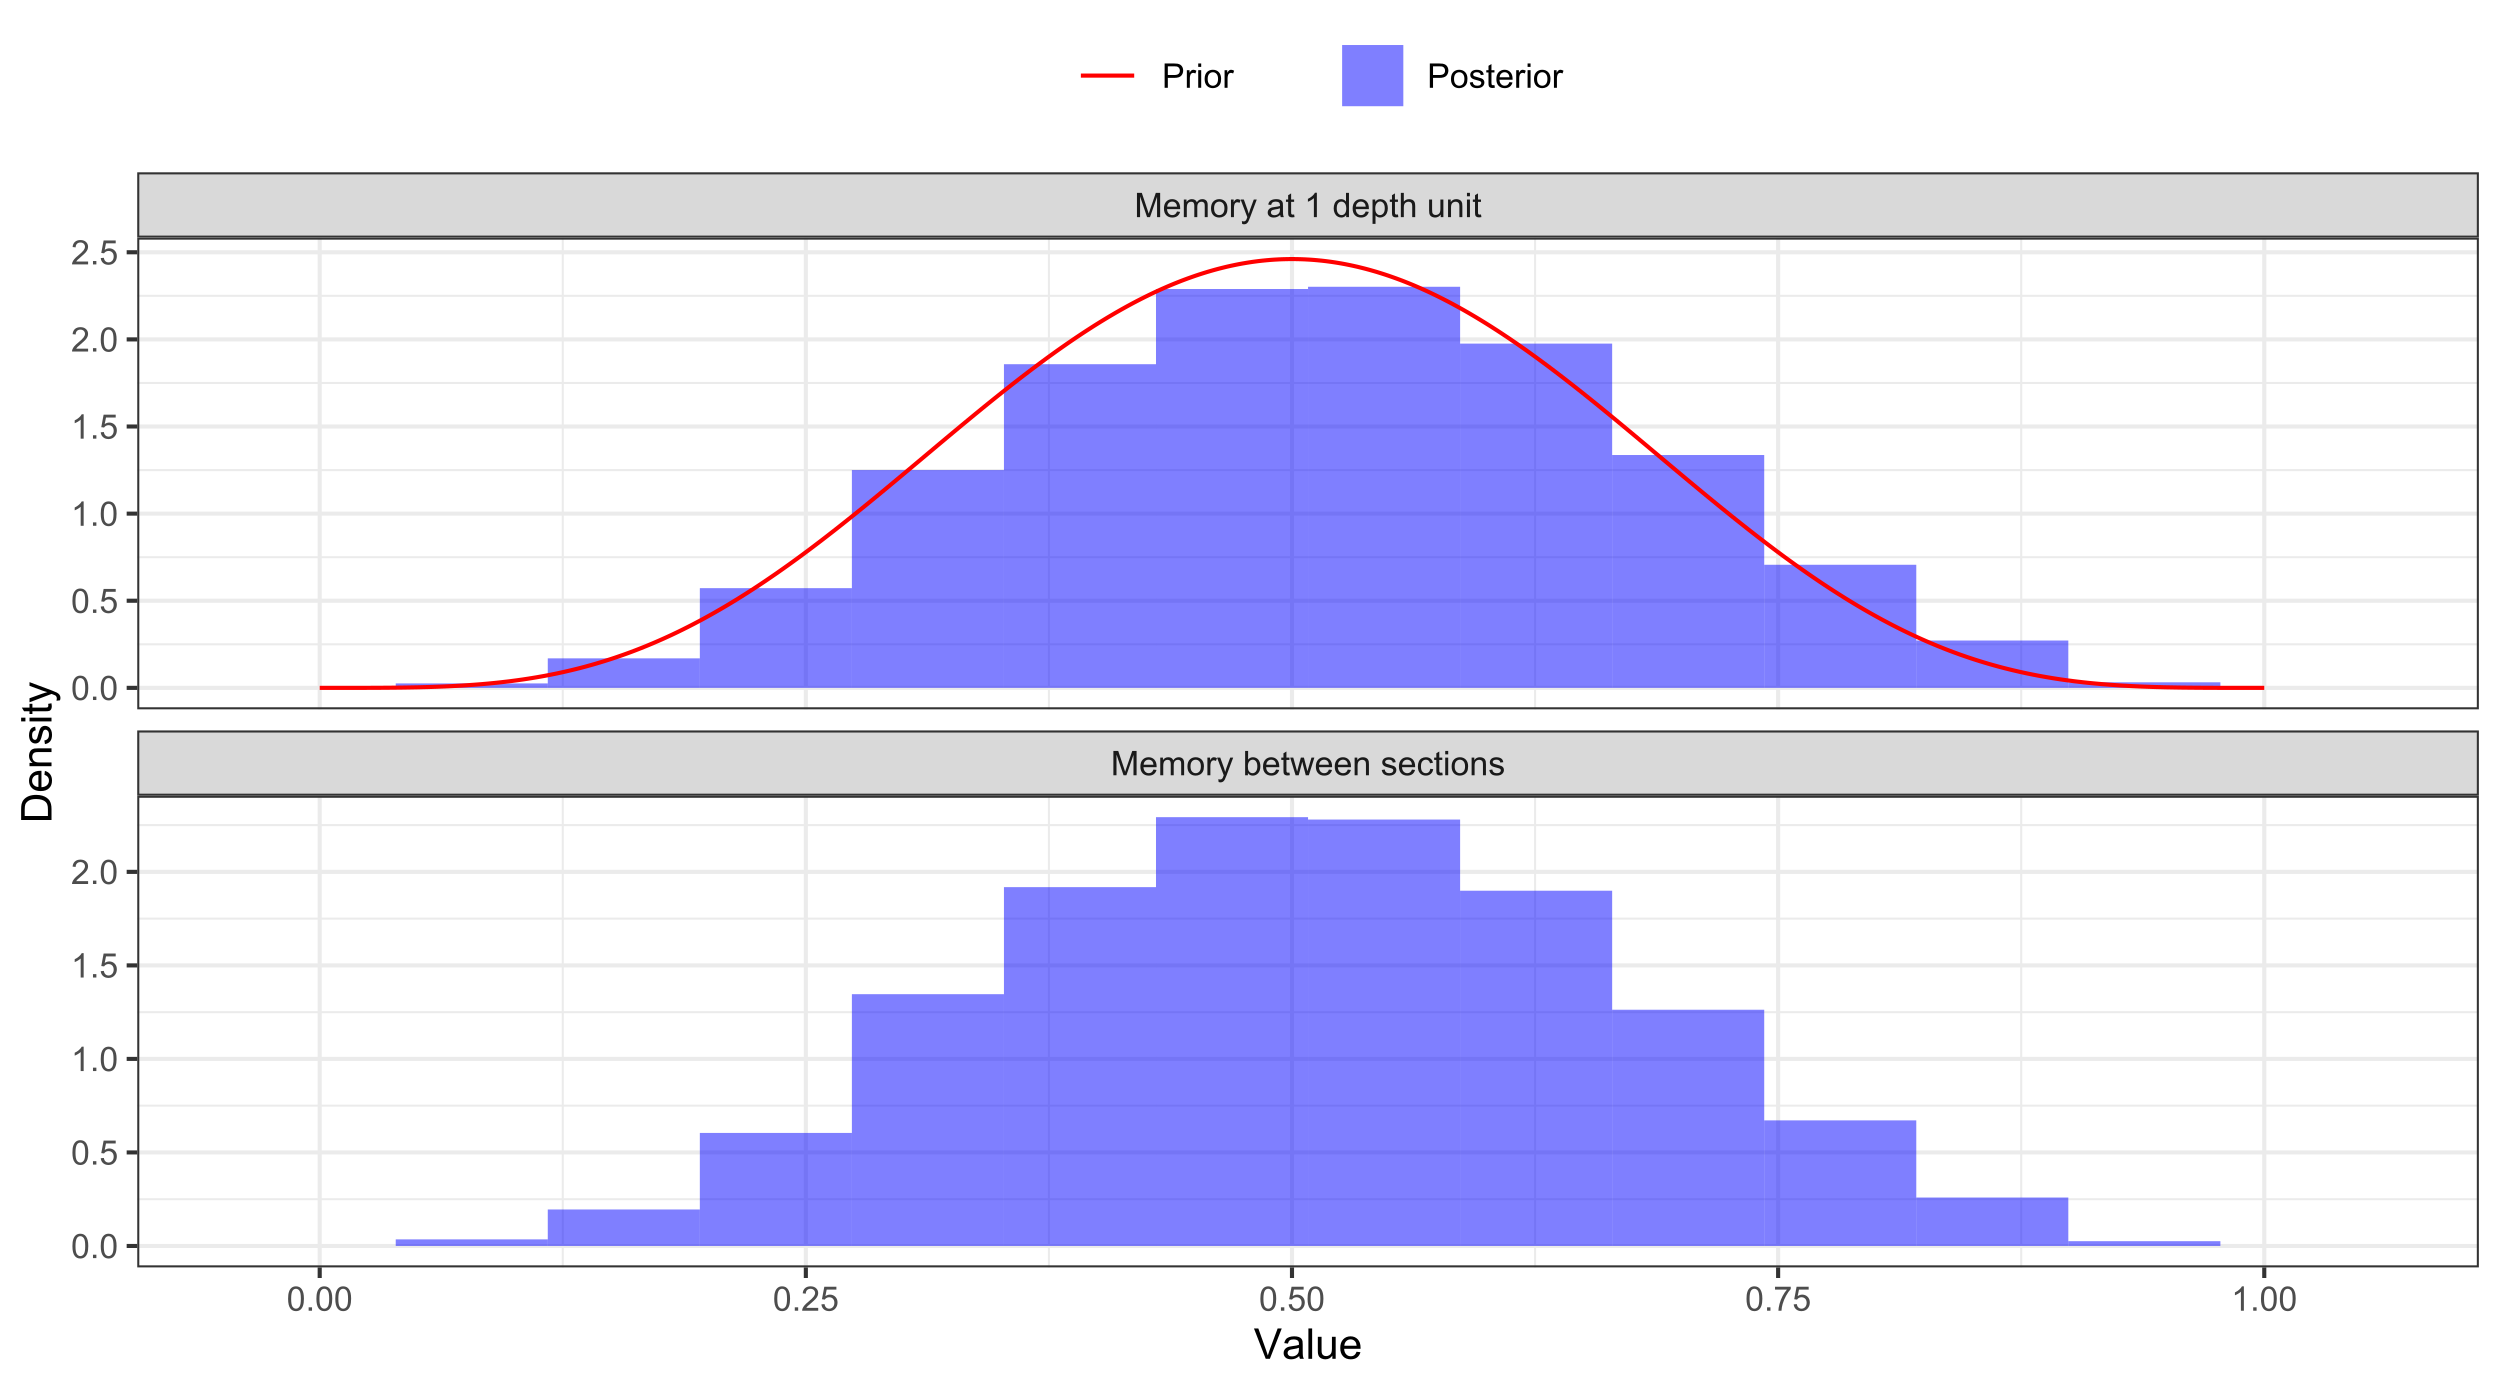 <?xml version="1.0" encoding="UTF-8"?>
<svg xmlns="http://www.w3.org/2000/svg" xmlns:xlink="http://www.w3.org/1999/xlink" width="648pt" height="360pt" viewBox="0 0 648 360" version="1.1">
<defs>
<g>
<symbol overflow="visible" id="glyph0-0">
<path style="stroke:none;" d="M 1.102 0 L 1.102 -5.5 L 5.5 -5.5 L 5.5 0 Z M 1.238 -0.137 L 5.363 -0.137 L 5.363 -5.363 L 1.238 -5.363 Z M 1.238 -0.137 "/>
</symbol>
<symbol overflow="visible" id="glyph0-1">
<path style="stroke:none;" d="M 0.652 0 L 0.652 -6.301 L 1.906 -6.301 L 3.398 -1.84 C 3.535 -1.422 3.633 -1.109 3.699 -0.906 C 3.77 -1.133 3.883 -1.469 4.035 -1.918 L 5.543 -6.301 L 6.664 -6.301 L 6.664 0 L 5.859 0 L 5.859 -5.273 L 4.031 0 L 3.277 0 L 1.457 -5.363 L 1.457 0 Z M 0.652 0 "/>
</symbol>
<symbol overflow="visible" id="glyph0-2">
<path style="stroke:none;" d="M 3.703 -1.469 L 4.504 -1.371 C 4.375 -0.902 4.141 -0.539 3.801 -0.285 C 3.461 -0.027 3.027 0.098 2.496 0.102 C 1.828 0.098 1.297 -0.102 0.906 -0.512 C 0.512 -0.918 0.316 -1.496 0.32 -2.242 C 0.316 -3.008 0.516 -3.605 0.914 -4.031 C 1.309 -4.453 1.82 -4.664 2.453 -4.668 C 3.059 -4.664 3.555 -4.457 3.945 -4.043 C 4.328 -3.629 4.523 -3.043 4.527 -2.289 C 4.523 -2.242 4.523 -2.176 4.523 -2.086 L 1.121 -2.086 C 1.145 -1.582 1.289 -1.195 1.547 -0.93 C 1.801 -0.66 2.117 -0.527 2.5 -0.531 C 2.781 -0.527 3.023 -0.602 3.227 -0.754 C 3.426 -0.902 3.586 -1.141 3.703 -1.469 Z M 1.164 -2.719 L 3.711 -2.719 C 3.672 -3.102 3.578 -3.387 3.422 -3.582 C 3.172 -3.879 2.852 -4.031 2.461 -4.031 C 2.105 -4.031 1.805 -3.91 1.566 -3.672 C 1.32 -3.434 1.188 -3.117 1.164 -2.719 Z M 1.164 -2.719 "/>
</symbol>
<symbol overflow="visible" id="glyph0-3">
<path style="stroke:none;" d="M 0.578 0 L 0.578 -4.562 L 1.273 -4.562 L 1.273 -3.922 C 1.414 -4.141 1.605 -4.32 1.844 -4.461 C 2.078 -4.594 2.348 -4.664 2.656 -4.668 C 2.992 -4.664 3.27 -4.594 3.488 -4.457 C 3.699 -4.312 3.852 -4.117 3.945 -3.867 C 4.301 -4.398 4.773 -4.664 5.355 -4.668 C 5.805 -4.664 6.148 -4.539 6.395 -4.289 C 6.637 -4.039 6.762 -3.652 6.762 -3.133 L 6.762 0 L 5.996 0 L 5.996 -2.875 C 5.992 -3.184 5.969 -3.406 5.918 -3.543 C 5.867 -3.676 5.773 -3.785 5.645 -3.871 C 5.512 -3.953 5.359 -3.996 5.184 -3.996 C 4.859 -3.996 4.594 -3.887 4.383 -3.676 C 4.172 -3.457 4.066 -3.117 4.066 -2.652 L 4.066 0 L 3.293 0 L 3.293 -2.965 C 3.293 -3.309 3.227 -3.566 3.102 -3.738 C 2.973 -3.91 2.77 -3.996 2.484 -3.996 C 2.266 -3.996 2.062 -3.938 1.879 -3.824 C 1.691 -3.707 1.559 -3.539 1.477 -3.32 C 1.391 -3.098 1.348 -2.781 1.352 -2.367 L 1.352 0 Z M 0.578 0 "/>
</symbol>
<symbol overflow="visible" id="glyph0-4">
<path style="stroke:none;" d="M 0.293 -2.281 C 0.293 -3.125 0.527 -3.754 0.996 -4.16 C 1.387 -4.496 1.863 -4.664 2.434 -4.668 C 3.059 -4.664 3.57 -4.457 3.969 -4.051 C 4.363 -3.637 4.562 -3.07 4.566 -2.348 C 4.562 -1.758 4.477 -1.297 4.301 -0.961 C 4.125 -0.625 3.867 -0.363 3.535 -0.176 C 3.195 0.008 2.828 0.098 2.434 0.102 C 1.789 0.098 1.273 -0.102 0.883 -0.512 C 0.488 -0.918 0.293 -1.508 0.293 -2.281 Z M 1.086 -2.281 C 1.082 -1.695 1.211 -1.258 1.469 -0.969 C 1.723 -0.672 2.043 -0.527 2.434 -0.531 C 2.812 -0.527 3.133 -0.672 3.391 -0.969 C 3.645 -1.258 3.773 -1.707 3.773 -2.309 C 3.773 -2.871 3.645 -3.297 3.387 -3.59 C 3.129 -3.879 2.809 -4.023 2.434 -4.027 C 2.043 -4.023 1.723 -3.879 1.469 -3.594 C 1.211 -3.301 1.082 -2.863 1.086 -2.281 Z M 1.086 -2.281 "/>
</symbol>
<symbol overflow="visible" id="glyph0-5">
<path style="stroke:none;" d="M 0.57 0 L 0.57 -4.562 L 1.266 -4.562 L 1.266 -3.871 C 1.445 -4.191 1.609 -4.406 1.758 -4.512 C 1.906 -4.613 2.07 -4.664 2.258 -4.668 C 2.516 -4.664 2.781 -4.582 3.051 -4.418 L 2.785 -3.699 C 2.59 -3.809 2.402 -3.867 2.219 -3.867 C 2.047 -3.867 1.895 -3.816 1.762 -3.715 C 1.625 -3.613 1.527 -3.473 1.473 -3.293 C 1.383 -3.016 1.34 -2.715 1.344 -2.391 L 1.344 0 Z M 0.57 0 "/>
</symbol>
<symbol overflow="visible" id="glyph0-6">
<path style="stroke:none;" d="M 0.547 1.758 L 0.461 1.031 C 0.629 1.078 0.777 1.102 0.902 1.102 C 1.074 1.102 1.211 1.07 1.312 1.016 C 1.414 0.953 1.5 0.875 1.57 0.773 C 1.617 0.695 1.695 0.504 1.805 0.199 C 1.82 0.152 1.844 0.086 1.875 0.008 L 0.141 -4.562 L 0.977 -4.562 L 1.926 -1.922 C 2.047 -1.586 2.156 -1.23 2.258 -0.863 C 2.344 -1.215 2.449 -1.562 2.574 -1.902 L 3.551 -4.562 L 4.324 -4.562 L 2.586 0.078 C 2.398 0.574 2.254 0.922 2.152 1.113 C 2.012 1.367 1.855 1.551 1.68 1.672 C 1.5 1.789 1.289 1.852 1.043 1.852 C 0.895 1.852 0.727 1.82 0.547 1.758 Z M 0.547 1.758 "/>
</symbol>
<symbol overflow="visible" id="glyph0-7">
<path style="stroke:none;" d=""/>
</symbol>
<symbol overflow="visible" id="glyph0-8">
<path style="stroke:none;" d="M 1.293 0 L 0.574 0 L 0.574 -6.301 L 1.348 -6.301 L 1.348 -4.051 C 1.676 -4.457 2.094 -4.664 2.602 -4.668 C 2.879 -4.664 3.141 -4.605 3.395 -4.496 C 3.645 -4.379 3.852 -4.223 4.016 -4.02 C 4.172 -3.812 4.301 -3.562 4.395 -3.277 C 4.484 -2.984 4.527 -2.676 4.531 -2.352 C 4.527 -1.562 4.336 -0.957 3.953 -0.535 C 3.566 -0.109 3.102 0.098 2.562 0.102 C 2.02 0.098 1.598 -0.121 1.293 -0.57 Z M 1.285 -2.316 C 1.281 -1.766 1.355 -1.371 1.508 -1.129 C 1.75 -0.727 2.082 -0.527 2.496 -0.531 C 2.832 -0.527 3.121 -0.676 3.371 -0.973 C 3.613 -1.266 3.738 -1.703 3.742 -2.285 C 3.738 -2.879 3.621 -3.316 3.387 -3.605 C 3.152 -3.887 2.867 -4.031 2.531 -4.031 C 2.191 -4.031 1.898 -3.883 1.652 -3.59 C 1.406 -3.293 1.281 -2.867 1.285 -2.316 Z M 1.285 -2.316 "/>
</symbol>
<symbol overflow="visible" id="glyph0-9">
<path style="stroke:none;" d="M 2.27 -0.691 L 2.379 -0.008 C 2.16 0.039 1.965 0.059 1.797 0.059 C 1.512 0.059 1.293 0.016 1.141 -0.074 C 0.984 -0.16 0.875 -0.277 0.816 -0.422 C 0.75 -0.566 0.719 -0.871 0.723 -1.336 L 0.723 -3.961 L 0.156 -3.961 L 0.156 -4.562 L 0.723 -4.562 L 0.723 -5.695 L 1.492 -6.156 L 1.492 -4.562 L 2.27 -4.562 L 2.27 -3.961 L 1.492 -3.961 L 1.492 -1.293 C 1.488 -1.07 1.5 -0.93 1.531 -0.867 C 1.555 -0.805 1.602 -0.754 1.664 -0.715 C 1.727 -0.676 1.812 -0.656 1.93 -0.66 C 2.012 -0.656 2.125 -0.668 2.27 -0.691 Z M 2.27 -0.691 "/>
</symbol>
<symbol overflow="visible" id="glyph0-10">
<path style="stroke:none;" d="M 1.422 0 L 0.027 -4.562 L 0.824 -4.562 L 1.551 -1.93 L 1.82 -0.949 C 1.832 -0.996 1.91 -1.309 2.059 -1.891 L 2.785 -4.562 L 3.578 -4.562 L 4.262 -1.918 L 4.492 -1.043 L 4.754 -1.926 L 5.535 -4.562 L 6.285 -4.562 L 4.859 0 L 4.055 0 L 3.332 -2.734 L 3.152 -3.512 L 2.23 0 Z M 1.422 0 "/>
</symbol>
<symbol overflow="visible" id="glyph0-11">
<path style="stroke:none;" d="M 0.578 0 L 0.578 -4.562 L 1.277 -4.562 L 1.277 -3.914 C 1.609 -4.414 2.09 -4.664 2.727 -4.668 C 3 -4.664 3.254 -4.613 3.484 -4.52 C 3.715 -4.418 3.887 -4.289 4.004 -4.129 C 4.113 -3.969 4.195 -3.777 4.246 -3.559 C 4.273 -3.41 4.289 -3.16 4.289 -2.805 L 4.289 0 L 3.516 0 L 3.516 -2.777 C 3.516 -3.09 3.484 -3.324 3.426 -3.484 C 3.363 -3.637 3.258 -3.762 3.105 -3.855 C 2.949 -3.949 2.77 -3.996 2.566 -3.996 C 2.234 -3.996 1.949 -3.891 1.711 -3.68 C 1.469 -3.469 1.348 -3.07 1.352 -2.492 L 1.352 0 Z M 0.578 0 "/>
</symbol>
<symbol overflow="visible" id="glyph0-12">
<path style="stroke:none;" d="M 0.27 -1.363 L 1.035 -1.484 C 1.078 -1.172 1.199 -0.938 1.395 -0.777 C 1.59 -0.609 1.863 -0.527 2.219 -0.531 C 2.57 -0.527 2.832 -0.602 3.008 -0.75 C 3.176 -0.895 3.262 -1.062 3.266 -1.258 C 3.262 -1.43 3.188 -1.566 3.039 -1.672 C 2.93 -1.734 2.664 -1.824 2.246 -1.934 C 1.676 -2.074 1.285 -2.195 1.066 -2.305 C 0.848 -2.406 0.68 -2.551 0.566 -2.738 C 0.453 -2.918 0.398 -3.125 0.398 -3.352 C 0.398 -3.555 0.445 -3.742 0.539 -3.914 C 0.633 -4.086 0.758 -4.23 0.918 -4.348 C 1.039 -4.434 1.203 -4.508 1.41 -4.574 C 1.617 -4.633 1.84 -4.664 2.078 -4.668 C 2.434 -4.664 2.75 -4.613 3.023 -4.512 C 3.293 -4.406 3.492 -4.266 3.621 -4.09 C 3.75 -3.914 3.84 -3.68 3.891 -3.387 L 3.133 -3.281 C 3.098 -3.516 2.996 -3.699 2.832 -3.832 C 2.664 -3.965 2.434 -4.031 2.137 -4.031 C 1.777 -4.031 1.523 -3.973 1.375 -3.855 C 1.223 -3.738 1.148 -3.598 1.148 -3.441 C 1.148 -3.34 1.18 -3.25 1.242 -3.172 C 1.305 -3.086 1.402 -3.02 1.539 -2.965 C 1.613 -2.934 1.84 -2.867 2.223 -2.766 C 2.766 -2.617 3.148 -2.496 3.367 -2.406 C 3.582 -2.312 3.75 -2.176 3.875 -2 C 3.996 -1.82 4.059 -1.602 4.062 -1.34 C 4.059 -1.078 3.984 -0.836 3.836 -0.609 C 3.684 -0.383 3.465 -0.207 3.184 -0.082 C 2.895 0.039 2.574 0.098 2.223 0.102 C 1.625 0.098 1.172 -0.02 0.863 -0.266 C 0.551 -0.508 0.355 -0.875 0.27 -1.363 Z M 0.27 -1.363 "/>
</symbol>
<symbol overflow="visible" id="glyph0-13">
<path style="stroke:none;" d="M 3.559 -1.672 L 4.32 -1.574 C 4.234 -1.047 4.023 -0.637 3.68 -0.34 C 3.336 -0.047 2.914 0.098 2.418 0.102 C 1.793 0.098 1.293 -0.102 0.914 -0.508 C 0.531 -0.914 0.34 -1.5 0.344 -2.266 C 0.34 -2.754 0.422 -3.184 0.586 -3.559 C 0.75 -3.926 0.996 -4.203 1.332 -4.391 C 1.664 -4.57 2.027 -4.664 2.422 -4.668 C 2.914 -4.664 3.32 -4.539 3.641 -4.289 C 3.953 -4.039 4.156 -3.684 4.246 -3.223 L 3.492 -3.105 C 3.422 -3.41 3.293 -3.641 3.113 -3.797 C 2.926 -3.953 2.707 -4.031 2.453 -4.031 C 2.062 -4.031 1.746 -3.891 1.504 -3.609 C 1.258 -3.328 1.137 -2.887 1.141 -2.285 C 1.137 -1.672 1.254 -1.227 1.492 -0.949 C 1.723 -0.668 2.027 -0.527 2.41 -0.531 C 2.711 -0.527 2.965 -0.621 3.172 -0.809 C 3.371 -0.996 3.5 -1.281 3.559 -1.672 Z M 3.559 -1.672 "/>
</symbol>
<symbol overflow="visible" id="glyph0-14">
<path style="stroke:none;" d="M 0.586 -5.41 L 0.586 -6.301 L 1.359 -6.301 L 1.359 -5.41 Z M 0.586 0 L 0.586 -4.562 L 1.359 -4.562 L 1.359 0 Z M 0.586 0 "/>
</symbol>
<symbol overflow="visible" id="glyph0-15">
<path style="stroke:none;" d="M 3.559 -0.562 C 3.27 -0.32 2.996 -0.148 2.73 -0.047 C 2.465 0.051 2.18 0.098 1.879 0.102 C 1.375 0.098 0.988 -0.02 0.719 -0.266 C 0.449 -0.508 0.316 -0.82 0.316 -1.203 C 0.316 -1.422 0.367 -1.629 0.469 -1.816 C 0.57 -2 0.703 -2.148 0.871 -2.262 C 1.031 -2.371 1.215 -2.453 1.426 -2.516 C 1.574 -2.551 1.805 -2.59 2.113 -2.629 C 2.734 -2.703 3.195 -2.793 3.492 -2.895 C 3.492 -3 3.492 -3.066 3.496 -3.098 C 3.492 -3.41 3.418 -3.633 3.277 -3.766 C 3.074 -3.938 2.781 -4.023 2.398 -4.027 C 2.031 -4.023 1.762 -3.961 1.59 -3.836 C 1.414 -3.707 1.289 -3.48 1.207 -3.16 L 0.453 -3.262 C 0.516 -3.582 0.629 -3.844 0.789 -4.043 C 0.945 -4.242 1.172 -4.395 1.473 -4.504 C 1.77 -4.609 2.117 -4.664 2.508 -4.668 C 2.898 -4.664 3.215 -4.617 3.457 -4.527 C 3.699 -4.434 3.879 -4.32 3.996 -4.184 C 4.109 -4.043 4.188 -3.867 4.238 -3.656 C 4.258 -3.523 4.27 -3.285 4.273 -2.945 L 4.273 -1.914 C 4.27 -1.191 4.289 -0.734 4.324 -0.547 C 4.355 -0.352 4.418 -0.172 4.52 0 L 3.711 0 C 3.629 -0.16 3.578 -0.348 3.559 -0.562 Z M 3.492 -2.289 C 3.211 -2.172 2.789 -2.074 2.23 -2 C 1.91 -1.949 1.684 -1.898 1.555 -1.844 C 1.422 -1.785 1.32 -1.699 1.25 -1.59 C 1.176 -1.477 1.141 -1.355 1.145 -1.227 C 1.141 -1.016 1.219 -0.844 1.379 -0.707 C 1.531 -0.57 1.762 -0.504 2.062 -0.504 C 2.359 -0.504 2.621 -0.566 2.855 -0.699 C 3.086 -0.824 3.258 -1.004 3.367 -1.234 C 3.449 -1.406 3.492 -1.664 3.492 -2.008 Z M 3.492 -2.289 "/>
</symbol>
<symbol overflow="visible" id="glyph0-16">
<path style="stroke:none;" d="M 3.277 0 L 2.504 0 L 2.504 -4.93 C 2.316 -4.75 2.074 -4.574 1.773 -4.395 C 1.469 -4.215 1.195 -4.082 0.957 -3.996 L 0.957 -4.742 C 1.387 -4.941 1.766 -5.188 2.09 -5.48 C 2.414 -5.77 2.645 -6.051 2.781 -6.324 L 3.277 -6.324 Z M 3.277 0 "/>
</symbol>
<symbol overflow="visible" id="glyph0-17">
<path style="stroke:none;" d="M 3.539 0 L 3.539 -0.574 C 3.25 -0.125 2.824 0.098 2.266 0.102 C 1.898 0.098 1.562 0 1.262 -0.199 C 0.953 -0.398 0.719 -0.676 0.551 -1.039 C 0.383 -1.395 0.297 -1.809 0.301 -2.277 C 0.297 -2.73 0.375 -3.145 0.527 -3.516 C 0.68 -3.887 0.906 -4.172 1.211 -4.371 C 1.512 -4.566 1.852 -4.664 2.23 -4.668 C 2.5 -4.664 2.746 -4.605 2.965 -4.492 C 3.18 -4.375 3.352 -4.223 3.488 -4.039 L 3.488 -6.301 L 4.258 -6.301 L 4.258 0 Z M 1.094 -2.277 C 1.09 -1.691 1.215 -1.254 1.465 -0.965 C 1.711 -0.672 2 -0.527 2.336 -0.531 C 2.672 -0.527 2.961 -0.664 3.199 -0.945 C 3.434 -1.219 3.551 -1.641 3.555 -2.211 C 3.551 -2.832 3.43 -3.293 3.191 -3.586 C 2.949 -3.879 2.652 -4.023 2.305 -4.027 C 1.957 -4.023 1.672 -3.883 1.441 -3.605 C 1.207 -3.32 1.09 -2.879 1.094 -2.277 Z M 1.094 -2.277 "/>
</symbol>
<symbol overflow="visible" id="glyph0-18">
<path style="stroke:none;" d="M 0.578 1.75 L 0.578 -4.562 L 1.285 -4.562 L 1.285 -3.969 C 1.449 -4.199 1.637 -4.375 1.848 -4.492 C 2.051 -4.605 2.305 -4.664 2.609 -4.668 C 2.992 -4.664 3.336 -4.562 3.637 -4.367 C 3.934 -4.164 4.16 -3.883 4.312 -3.516 C 4.465 -3.148 4.539 -2.746 4.543 -2.316 C 4.539 -1.848 4.457 -1.43 4.289 -1.055 C 4.121 -0.68 3.875 -0.391 3.559 -0.195 C 3.238 0.004 2.902 0.098 2.551 0.102 C 2.289 0.098 2.059 0.047 1.855 -0.059 C 1.648 -0.168 1.48 -0.305 1.352 -0.473 L 1.352 1.75 Z M 1.281 -2.258 C 1.277 -1.664 1.395 -1.23 1.637 -0.953 C 1.871 -0.668 2.16 -0.527 2.5 -0.531 C 2.84 -0.527 3.133 -0.672 3.383 -0.969 C 3.625 -1.258 3.75 -1.711 3.75 -2.32 C 3.75 -2.898 3.629 -3.332 3.391 -3.625 C 3.152 -3.914 2.867 -4.059 2.535 -4.062 C 2.203 -4.059 1.91 -3.906 1.66 -3.598 C 1.402 -3.289 1.277 -2.84 1.281 -2.258 Z M 1.281 -2.258 "/>
</symbol>
<symbol overflow="visible" id="glyph0-19">
<path style="stroke:none;" d="M 0.578 0 L 0.578 -6.301 L 1.352 -6.301 L 1.352 -4.039 C 1.711 -4.453 2.168 -4.664 2.719 -4.668 C 3.055 -4.664 3.348 -4.598 3.602 -4.465 C 3.848 -4.332 4.027 -4.148 4.137 -3.914 C 4.242 -3.68 4.293 -3.336 4.297 -2.891 L 4.297 0 L 3.523 0 L 3.523 -2.891 C 3.52 -3.273 3.438 -3.555 3.27 -3.734 C 3.102 -3.906 2.863 -3.996 2.562 -4 C 2.328 -3.996 2.113 -3.938 1.914 -3.82 C 1.711 -3.703 1.566 -3.543 1.48 -3.34 C 1.391 -3.137 1.348 -2.855 1.352 -2.496 L 1.352 0 Z M 0.578 0 "/>
</symbol>
<symbol overflow="visible" id="glyph0-20">
<path style="stroke:none;" d="M 3.57 0 L 3.57 -0.672 C 3.211 -0.156 2.73 0.098 2.121 0.102 C 1.852 0.098 1.598 0.051 1.367 -0.051 C 1.133 -0.152 0.961 -0.281 0.848 -0.441 C 0.734 -0.594 0.656 -0.785 0.609 -1.016 C 0.578 -1.164 0.562 -1.406 0.562 -1.734 L 0.562 -4.562 L 1.336 -4.562 L 1.336 -2.031 C 1.336 -1.625 1.352 -1.352 1.383 -1.215 C 1.43 -1.008 1.531 -0.848 1.691 -0.734 C 1.848 -0.617 2.043 -0.562 2.277 -0.562 C 2.508 -0.562 2.727 -0.621 2.93 -0.738 C 3.133 -0.855 3.273 -1.016 3.359 -1.227 C 3.441 -1.43 3.484 -1.727 3.488 -2.117 L 3.488 -4.562 L 4.262 -4.562 L 4.262 0 Z M 3.57 0 "/>
</symbol>
<symbol overflow="visible" id="glyph0-21">
<path style="stroke:none;" d="M 0.367 -3.105 C 0.363 -3.848 0.438 -4.445 0.594 -4.902 C 0.742 -5.355 0.973 -5.707 1.277 -5.953 C 1.578 -6.199 1.957 -6.32 2.418 -6.324 C 2.754 -6.32 3.051 -6.254 3.309 -6.121 C 3.562 -5.984 3.773 -5.789 3.938 -5.531 C 4.102 -5.273 4.23 -4.961 4.328 -4.594 C 4.422 -4.227 4.469 -3.73 4.473 -3.105 C 4.469 -2.367 4.395 -1.77 4.242 -1.316 C 4.09 -0.859 3.863 -0.508 3.562 -0.262 C 3.258 -0.016 2.875 0.105 2.418 0.109 C 1.809 0.105 1.332 -0.109 0.988 -0.547 C 0.57 -1.066 0.363 -1.922 0.367 -3.105 Z M 1.16 -3.105 C 1.16 -2.07 1.281 -1.379 1.523 -1.039 C 1.766 -0.695 2.062 -0.527 2.418 -0.527 C 2.773 -0.527 3.074 -0.699 3.316 -1.043 C 3.559 -1.387 3.68 -2.074 3.68 -3.105 C 3.68 -4.145 3.559 -4.832 3.316 -5.172 C 3.074 -5.512 2.77 -5.684 2.41 -5.684 C 2.051 -5.684 1.77 -5.531 1.559 -5.234 C 1.293 -4.844 1.16 -4.137 1.16 -3.105 Z M 1.16 -3.105 "/>
</symbol>
<symbol overflow="visible" id="glyph0-22">
<path style="stroke:none;" d="M 0.801 0 L 0.801 -0.883 L 1.68 -0.883 L 1.68 0 Z M 0.801 0 "/>
</symbol>
<symbol overflow="visible" id="glyph0-23">
<path style="stroke:none;" d="M 4.43 -0.742 L 4.43 0 L 0.266 0 C 0.258 -0.188 0.289 -0.367 0.355 -0.539 C 0.461 -0.82 0.629 -1.098 0.863 -1.375 C 1.094 -1.648 1.434 -1.965 1.879 -2.328 C 2.562 -2.887 3.023 -3.332 3.266 -3.664 C 3.5 -3.988 3.621 -4.301 3.625 -4.594 C 3.621 -4.898 3.512 -5.156 3.297 -5.367 C 3.074 -5.578 2.789 -5.684 2.441 -5.684 C 2.066 -5.684 1.77 -5.57 1.547 -5.348 C 1.32 -5.125 1.207 -4.816 1.207 -4.422 L 0.414 -4.504 C 0.465 -5.094 0.668 -5.543 1.027 -5.855 C 1.379 -6.164 1.855 -6.32 2.457 -6.324 C 3.059 -6.32 3.539 -6.152 3.891 -5.82 C 4.242 -5.484 4.418 -5.07 4.422 -4.578 C 4.418 -4.32 4.367 -4.074 4.266 -3.832 C 4.164 -3.59 3.992 -3.332 3.754 -3.062 C 3.512 -2.793 3.113 -2.426 2.562 -1.957 C 2.094 -1.566 1.797 -1.301 1.664 -1.16 C 1.531 -1.02 1.422 -0.879 1.34 -0.742 Z M 4.43 -0.742 "/>
</symbol>
<symbol overflow="visible" id="glyph0-24">
<path style="stroke:none;" d="M 0.367 -1.648 L 1.176 -1.719 C 1.234 -1.32 1.375 -1.023 1.594 -0.824 C 1.812 -0.625 2.078 -0.527 2.391 -0.527 C 2.762 -0.527 3.074 -0.668 3.336 -0.949 C 3.59 -1.23 3.719 -1.602 3.723 -2.066 C 3.719 -2.504 3.594 -2.852 3.348 -3.109 C 3.098 -3.363 2.773 -3.492 2.375 -3.492 C 2.125 -3.492 1.902 -3.434 1.703 -3.32 C 1.5 -3.207 1.344 -3.062 1.23 -2.883 L 0.504 -2.977 L 1.113 -6.215 L 4.246 -6.215 L 4.246 -5.473 L 1.73 -5.473 L 1.391 -3.781 C 1.766 -4.039 2.164 -4.172 2.582 -4.176 C 3.129 -4.172 3.594 -3.98 3.973 -3.605 C 4.352 -3.223 4.539 -2.734 4.543 -2.137 C 4.539 -1.562 4.375 -1.07 4.043 -0.656 C 3.637 -0.148 3.086 0.105 2.391 0.109 C 1.816 0.105 1.348 -0.051 0.984 -0.371 C 0.621 -0.691 0.414 -1.117 0.367 -1.648 Z M 0.367 -1.648 "/>
</symbol>
<symbol overflow="visible" id="glyph0-25">
<path style="stroke:none;" d="M 0.418 -5.473 L 0.418 -6.219 L 4.496 -6.219 L 4.496 -5.617 C 4.09 -5.188 3.691 -4.621 3.301 -3.914 C 2.902 -3.203 2.602 -2.473 2.391 -1.73 C 2.234 -1.199 2.133 -0.625 2.094 0 L 1.297 0 C 1.305 -0.492 1.402 -1.09 1.59 -1.793 C 1.773 -2.496 2.043 -3.172 2.391 -3.824 C 2.738 -4.477 3.109 -5.027 3.504 -5.473 Z M 0.418 -5.473 "/>
</symbol>
<symbol overflow="visible" id="glyph0-26">
<path style="stroke:none;" d="M 0.68 0 L 0.68 -6.301 L 3.055 -6.301 C 3.469 -6.297 3.789 -6.277 4.012 -6.238 C 4.32 -6.184 4.578 -6.086 4.789 -5.941 C 4.996 -5.797 5.168 -5.594 5.297 -5.336 C 5.422 -5.074 5.484 -4.789 5.488 -4.477 C 5.484 -3.941 5.312 -3.488 4.977 -3.117 C 4.633 -2.746 4.02 -2.559 3.129 -2.562 L 1.512 -2.562 L 1.512 0 Z M 1.512 -3.305 L 3.141 -3.305 C 3.68 -3.305 4.062 -3.402 4.289 -3.605 C 4.516 -3.801 4.629 -4.086 4.629 -4.453 C 4.629 -4.715 4.559 -4.938 4.426 -5.129 C 4.289 -5.312 4.117 -5.438 3.902 -5.5 C 3.762 -5.535 3.5 -5.555 3.125 -5.555 L 1.512 -5.555 Z M 1.512 -3.305 "/>
</symbol>
<symbol overflow="visible" id="glyph1-0">
<path style="stroke:none;" d="M 1.375 0 L 1.375 -6.875 L 6.875 -6.875 L 6.875 0 Z M 1.547 -0.172 L 6.703 -0.172 L 6.703 -6.703 L 1.547 -6.703 Z M 1.547 -0.172 "/>
</symbol>
<symbol overflow="visible" id="glyph1-1">
<path style="stroke:none;" d="M 3.098 0 L 0.047 -7.875 L 1.176 -7.875 L 3.223 -2.152 C 3.387 -1.691 3.523 -1.262 3.637 -0.863 C 3.758 -1.289 3.898 -1.719 4.062 -2.152 L 6.188 -7.875 L 7.25 -7.875 L 4.168 0 Z M 3.098 0 "/>
</symbol>
<symbol overflow="visible" id="glyph1-2">
<path style="stroke:none;" d="M 4.445 -0.703 C 4.086 -0.398 3.742 -0.184 3.414 -0.059 C 3.082 0.066 2.727 0.129 2.348 0.129 C 1.719 0.129 1.238 -0.023 0.902 -0.328 C 0.566 -0.633 0.398 -1.023 0.398 -1.504 C 0.398 -1.781 0.461 -2.035 0.586 -2.27 C 0.711 -2.496 0.875 -2.684 1.086 -2.824 C 1.289 -2.965 1.523 -3.07 1.781 -3.141 C 1.969 -3.191 2.254 -3.238 2.641 -3.289 C 3.418 -3.375 3.992 -3.488 4.367 -3.621 C 4.367 -3.754 4.371 -3.836 4.371 -3.871 C 4.371 -4.266 4.277 -4.543 4.098 -4.703 C 3.848 -4.918 3.48 -5.027 2.996 -5.031 C 2.539 -5.027 2.203 -4.949 1.988 -4.793 C 1.77 -4.633 1.609 -4.352 1.508 -3.949 L 0.562 -4.078 C 0.648 -4.48 0.789 -4.805 0.988 -5.055 C 1.184 -5.301 1.469 -5.492 1.844 -5.629 C 2.215 -5.762 2.645 -5.828 3.137 -5.832 C 3.621 -5.828 4.02 -5.773 4.324 -5.66 C 4.629 -5.543 4.852 -5.398 4.996 -5.227 C 5.137 -5.055 5.238 -4.836 5.297 -4.57 C 5.328 -4.406 5.344 -4.109 5.344 -3.68 L 5.344 -2.391 C 5.344 -1.492 5.363 -0.922 5.406 -0.684 C 5.445 -0.445 5.527 -0.219 5.648 0 L 4.641 0 C 4.539 -0.199 4.473 -0.434 4.445 -0.703 Z M 4.367 -2.863 C 4.012 -2.719 3.488 -2.598 2.789 -2.496 C 2.391 -2.438 2.105 -2.371 1.941 -2.301 C 1.773 -2.227 1.648 -2.121 1.562 -1.988 C 1.473 -1.848 1.43 -1.695 1.43 -1.531 C 1.43 -1.27 1.527 -1.055 1.723 -0.887 C 1.918 -0.711 2.203 -0.625 2.578 -0.629 C 2.949 -0.625 3.277 -0.707 3.57 -0.871 C 3.859 -1.031 4.074 -1.254 4.211 -1.543 C 4.312 -1.754 4.363 -2.078 4.367 -2.508 Z M 4.367 -2.863 "/>
</symbol>
<symbol overflow="visible" id="glyph1-3">
<path style="stroke:none;" d="M 0.703 0 L 0.703 -7.875 L 1.672 -7.875 L 1.672 0 Z M 0.703 0 "/>
</symbol>
<symbol overflow="visible" id="glyph1-4">
<path style="stroke:none;" d="M 4.465 0 L 4.465 -0.836 C 4.02 -0.191 3.414 0.129 2.652 0.129 C 2.312 0.129 2 0.066 1.711 -0.062 C 1.418 -0.191 1.199 -0.355 1.059 -0.551 C 0.914 -0.746 0.816 -0.984 0.762 -1.266 C 0.723 -1.453 0.703 -1.754 0.703 -2.172 L 0.703 -5.703 L 1.672 -5.703 L 1.672 -2.539 C 1.668 -2.031 1.688 -1.691 1.73 -1.52 C 1.785 -1.262 1.914 -1.062 2.113 -0.922 C 2.309 -0.773 2.555 -0.703 2.848 -0.703 C 3.137 -0.703 3.406 -0.777 3.66 -0.926 C 3.914 -1.074 4.094 -1.273 4.199 -1.531 C 4.305 -1.785 4.359 -2.16 4.359 -2.648 L 4.359 -5.703 L 5.328 -5.703 L 5.328 0 Z M 4.465 0 "/>
</symbol>
<symbol overflow="visible" id="glyph1-5">
<path style="stroke:none;" d="M 4.629 -1.836 L 5.629 -1.715 C 5.469 -1.125 5.176 -0.672 4.75 -0.352 C 4.324 -0.031 3.781 0.129 3.121 0.129 C 2.281 0.129 1.617 -0.125 1.133 -0.641 C 0.641 -1.152 0.398 -1.875 0.402 -2.805 C 0.398 -3.762 0.645 -4.504 1.145 -5.035 C 1.637 -5.562 2.277 -5.828 3.066 -5.832 C 3.824 -5.828 4.449 -5.57 4.934 -5.051 C 5.418 -4.531 5.66 -3.801 5.66 -2.863 C 5.66 -2.805 5.656 -2.719 5.656 -2.605 L 1.402 -2.605 C 1.434 -1.977 1.613 -1.496 1.934 -1.164 C 2.25 -0.828 2.645 -0.66 3.125 -0.664 C 3.477 -0.66 3.781 -0.754 4.031 -0.945 C 4.281 -1.129 4.48 -1.426 4.629 -1.836 Z M 1.457 -3.398 L 4.641 -3.398 C 4.598 -3.879 4.473 -4.238 4.273 -4.48 C 3.961 -4.852 3.562 -5.039 3.078 -5.039 C 2.629 -5.039 2.258 -4.891 1.957 -4.594 C 1.652 -4.297 1.484 -3.898 1.457 -3.398 Z M 1.457 -3.398 "/>
</symbol>
<symbol overflow="visible" id="glyph2-0">
<path style="stroke:none;" d="M 0 -1.375 L -6.875 -1.375 L -6.875 -6.875 L 0 -6.875 Z M -0.172 -1.547 L -0.172 -6.703 L -6.703 -6.703 L -6.703 -1.547 Z M -0.172 -1.547 "/>
</symbol>
<symbol overflow="visible" id="glyph2-1">
<path style="stroke:none;" d="M 0 -0.848 L -7.875 -0.848 L -7.875 -3.562 C -7.875 -4.172 -7.836 -4.637 -7.762 -4.965 C -7.656 -5.41 -7.469 -5.797 -7.195 -6.117 C -6.844 -6.531 -6.395 -6.84 -5.852 -7.051 C -5.301 -7.254 -4.676 -7.359 -3.98 -7.359 C -3.379 -7.359 -2.848 -7.289 -2.387 -7.148 C -1.922 -7.008 -1.543 -6.828 -1.242 -6.609 C -0.938 -6.391 -0.699 -6.152 -0.527 -5.895 C -0.355 -5.633 -0.223 -5.316 -0.133 -4.953 C -0.043 -4.586 0 -4.168 0 -3.691 Z M -0.93 -1.891 L -0.93 -3.57 C -0.926 -4.086 -0.973 -4.496 -1.074 -4.793 C -1.168 -5.09 -1.305 -5.324 -1.48 -5.5 C -1.727 -5.746 -2.059 -5.938 -2.477 -6.078 C -2.895 -6.211 -3.402 -6.281 -3.996 -6.285 C -4.816 -6.281 -5.449 -6.145 -5.895 -5.879 C -6.336 -5.605 -6.633 -5.277 -6.785 -4.895 C -6.891 -4.609 -6.941 -4.16 -6.945 -3.547 L -6.945 -1.891 Z M -0.93 -1.891 "/>
</symbol>
<symbol overflow="visible" id="glyph2-2">
<path style="stroke:none;" d="M -1.836 -4.629 L -1.715 -5.629 C -1.125 -5.469 -0.672 -5.176 -0.352 -4.75 C -0.031 -4.324 0.129 -3.781 0.129 -3.121 C 0.129 -2.281 -0.125 -1.617 -0.641 -1.133 C -1.152 -0.641 -1.875 -0.398 -2.805 -0.402 C -3.762 -0.398 -4.504 -0.645 -5.035 -1.145 C -5.562 -1.637 -5.828 -2.277 -5.832 -3.066 C -5.828 -3.824 -5.57 -4.449 -5.051 -4.934 C -4.531 -5.418 -3.801 -5.66 -2.863 -5.66 C -2.805 -5.66 -2.719 -5.656 -2.605 -5.656 L -2.605 -1.402 C -1.977 -1.434 -1.496 -1.613 -1.164 -1.934 C -0.828 -2.25 -0.66 -2.645 -0.664 -3.125 C -0.66 -3.477 -0.754 -3.781 -0.941 -4.031 C -1.125 -4.281 -1.422 -4.48 -1.836 -4.629 Z M -3.398 -1.457 L -3.398 -4.641 C -3.879 -4.598 -4.238 -4.473 -4.48 -4.273 C -4.852 -3.961 -5.039 -3.562 -5.039 -3.078 C -5.039 -2.629 -4.891 -2.258 -4.594 -1.957 C -4.297 -1.652 -3.898 -1.484 -3.398 -1.457 Z M -3.398 -1.457 "/>
</symbol>
<symbol overflow="visible" id="glyph2-3">
<path style="stroke:none;" d="M 0 -0.727 L -5.703 -0.727 L -5.703 -1.594 L -4.895 -1.594 C -5.516 -2.012 -5.828 -2.617 -5.832 -3.41 C -5.828 -3.754 -5.766 -4.066 -5.645 -4.355 C -5.52 -4.641 -5.359 -4.859 -5.16 -5.004 C -4.957 -5.145 -4.719 -5.242 -4.445 -5.305 C -4.266 -5.336 -3.953 -5.355 -3.508 -5.359 L 0 -5.359 L 0 -4.395 L -3.469 -4.395 C -3.863 -4.395 -4.156 -4.355 -4.352 -4.281 C -4.543 -4.203 -4.699 -4.07 -4.82 -3.879 C -4.934 -3.688 -4.992 -3.461 -4.996 -3.207 C -4.992 -2.793 -4.859 -2.438 -4.602 -2.141 C -4.336 -1.836 -3.844 -1.688 -3.117 -1.691 L 0 -1.691 Z M 0 -0.727 "/>
</symbol>
<symbol overflow="visible" id="glyph2-4">
<path style="stroke:none;" d="M -1.703 -0.34 L -1.852 -1.293 C -1.469 -1.344 -1.172 -1.492 -0.969 -1.742 C -0.762 -1.984 -0.66 -2.328 -0.664 -2.773 C -0.66 -3.211 -0.75 -3.539 -0.934 -3.758 C -1.113 -3.969 -1.328 -4.078 -1.574 -4.082 C -1.789 -4.078 -1.961 -3.984 -2.09 -3.797 C -2.172 -3.664 -2.281 -3.332 -2.418 -2.809 C -2.594 -2.098 -2.75 -1.609 -2.883 -1.336 C -3.012 -1.062 -3.191 -0.852 -3.422 -0.711 C -3.652 -0.566 -3.906 -0.496 -4.188 -0.5 C -4.441 -0.496 -4.676 -0.555 -4.895 -0.672 C -5.105 -0.785 -5.289 -0.945 -5.438 -1.148 C -5.547 -1.297 -5.637 -1.5 -5.715 -1.762 C -5.789 -2.02 -5.828 -2.301 -5.832 -2.602 C -5.828 -3.047 -5.766 -3.438 -5.637 -3.777 C -5.508 -4.113 -5.332 -4.363 -5.113 -4.527 C -4.891 -4.688 -4.598 -4.797 -4.234 -4.859 L -4.102 -3.914 C -4.395 -3.871 -4.621 -3.746 -4.789 -3.543 C -4.953 -3.336 -5.039 -3.043 -5.039 -2.668 C -5.039 -2.223 -4.965 -1.906 -4.816 -1.719 C -4.668 -1.523 -4.496 -1.43 -4.301 -1.434 C -4.176 -1.43 -4.062 -1.469 -3.965 -1.551 C -3.859 -1.629 -3.773 -1.754 -3.707 -1.922 C -3.668 -2.016 -3.586 -2.301 -3.461 -2.777 C -3.273 -3.461 -3.121 -3.938 -3.008 -4.207 C -2.891 -4.477 -2.723 -4.688 -2.5 -4.844 C -2.277 -4.996 -2.004 -5.074 -1.676 -5.074 C -1.352 -5.074 -1.047 -4.98 -0.766 -4.793 C -0.48 -4.605 -0.262 -4.332 -0.105 -3.98 C 0.051 -3.621 0.129 -3.223 0.129 -2.777 C 0.129 -2.035 -0.023 -1.469 -0.332 -1.082 C -0.641 -0.691 -1.098 -0.445 -1.703 -0.34 Z M -1.703 -0.34 "/>
</symbol>
<symbol overflow="visible" id="glyph2-5">
<path style="stroke:none;" d="M -6.762 -0.73 L -7.875 -0.73 L -7.875 -1.699 L -6.762 -1.699 Z M 0 -0.73 L -5.703 -0.73 L -5.703 -1.699 L 0 -1.695 Z M 0 -0.73 "/>
</symbol>
<symbol overflow="visible" id="glyph2-6">
<path style="stroke:none;" d="M -0.863 -2.836 L -0.012 -2.977 C 0.043 -2.703 0.07 -2.457 0.074 -2.246 C 0.07 -1.891 0.02 -1.621 -0.09 -1.43 C -0.199 -1.234 -0.348 -1.098 -0.527 -1.02 C -0.707 -0.941 -1.086 -0.902 -1.672 -0.902 L -4.953 -0.902 L -4.953 -0.195 L -5.703 -0.195 L -5.703 -0.902 L -7.117 -0.902 L -7.695 -1.863 L -5.703 -1.863 L -5.703 -2.836 L -4.953 -2.836 L -4.953 -1.863 L -1.617 -1.863 C -1.34 -1.863 -1.16 -1.879 -1.082 -1.914 C -1 -1.945 -0.938 -2 -0.895 -2.078 C -0.848 -2.152 -0.824 -2.262 -0.828 -2.41 C -0.824 -2.516 -0.836 -2.66 -0.863 -2.836 Z M -0.863 -2.836 "/>
</symbol>
<symbol overflow="visible" id="glyph2-7">
<path style="stroke:none;" d="M 2.195 -0.684 L 1.289 -0.574 C 1.344 -0.785 1.371 -0.969 1.375 -1.129 C 1.371 -1.34 1.336 -1.512 1.266 -1.641 C 1.195 -1.77 1.094 -1.875 0.969 -1.961 C 0.867 -2.02 0.629 -2.117 0.246 -2.258 C 0.191 -2.27 0.113 -2.301 0.012 -2.344 L -5.703 -0.176 L -5.703 -1.219 L -2.402 -2.406 C -1.98 -2.559 -1.539 -2.695 -1.078 -2.82 C -1.523 -2.926 -1.957 -3.059 -2.379 -3.219 L -5.703 -4.438 L -5.703 -5.402 L 0.098 -3.234 C 0.719 -3 1.148 -2.816 1.391 -2.691 C 1.707 -2.516 1.941 -2.32 2.094 -2.098 C 2.238 -1.875 2.312 -1.609 2.316 -1.305 C 2.312 -1.117 2.273 -0.91 2.195 -0.684 Z M 2.195 -0.684 "/>
</symbol>
</g>
<clipPath id="clip1">
  <path d="M 35.574 61.594 L 642.523 61.594 L 642.523 183.852 L 35.574 183.852 Z M 35.574 61.594 "/>
</clipPath>
<clipPath id="clip2">
  <path d="M 35.574 166 L 642.523 166 L 642.523 168 L 35.574 168 Z M 35.574 166 "/>
</clipPath>
<clipPath id="clip3">
  <path d="M 35.574 144 L 642.523 144 L 642.523 145 L 35.574 145 Z M 35.574 144 "/>
</clipPath>
<clipPath id="clip4">
  <path d="M 35.574 121 L 642.523 121 L 642.523 123 L 35.574 123 Z M 35.574 121 "/>
</clipPath>
<clipPath id="clip5">
  <path d="M 35.574 98 L 642.523 98 L 642.523 100 L 35.574 100 Z M 35.574 98 "/>
</clipPath>
<clipPath id="clip6">
  <path d="M 35.574 76 L 642.523 76 L 642.523 77 L 35.574 77 Z M 35.574 76 "/>
</clipPath>
<clipPath id="clip7">
  <path d="M 145 61.594 L 147 61.594 L 147 183.852 L 145 183.852 Z M 145 61.594 "/>
</clipPath>
<clipPath id="clip8">
  <path d="M 271 61.594 L 273 61.594 L 273 183.852 L 271 183.852 Z M 271 61.594 "/>
</clipPath>
<clipPath id="clip9">
  <path d="M 397 61.594 L 399 61.594 L 399 183.852 L 397 183.852 Z M 397 61.594 "/>
</clipPath>
<clipPath id="clip10">
  <path d="M 523 61.594 L 525 61.594 L 525 183.852 L 523 183.852 Z M 523 61.594 "/>
</clipPath>
<clipPath id="clip11">
  <path d="M 35.574 177 L 642.523 177 L 642.523 179 L 35.574 179 Z M 35.574 177 "/>
</clipPath>
<clipPath id="clip12">
  <path d="M 35.574 155 L 642.523 155 L 642.523 157 L 35.574 157 Z M 35.574 155 "/>
</clipPath>
<clipPath id="clip13">
  <path d="M 35.574 132 L 642.523 132 L 642.523 134 L 35.574 134 Z M 35.574 132 "/>
</clipPath>
<clipPath id="clip14">
  <path d="M 35.574 110 L 642.523 110 L 642.523 112 L 35.574 112 Z M 35.574 110 "/>
</clipPath>
<clipPath id="clip15">
  <path d="M 35.574 87 L 642.523 87 L 642.523 89 L 35.574 89 Z M 35.574 87 "/>
</clipPath>
<clipPath id="clip16">
  <path d="M 35.574 64 L 642.523 64 L 642.523 66 L 35.574 66 Z M 35.574 64 "/>
</clipPath>
<clipPath id="clip17">
  <path d="M 82 61.594 L 84 61.594 L 84 183.852 L 82 183.852 Z M 82 61.594 "/>
</clipPath>
<clipPath id="clip18">
  <path d="M 208 61.594 L 210 61.594 L 210 183.852 L 208 183.852 Z M 208 61.594 "/>
</clipPath>
<clipPath id="clip19">
  <path d="M 334 61.594 L 336 61.594 L 336 183.852 L 334 183.852 Z M 334 61.594 "/>
</clipPath>
<clipPath id="clip20">
  <path d="M 460 61.594 L 462 61.594 L 462 183.852 L 460 183.852 Z M 460 61.594 "/>
</clipPath>
<clipPath id="clip21">
  <path d="M 586 61.594 L 588 61.594 L 588 183.852 L 586 183.852 Z M 586 61.594 "/>
</clipPath>
<clipPath id="clip22">
  <path d="M 35.574 61.594 L 642.523 61.594 L 642.523 183.852 L 35.574 183.852 Z M 35.574 61.594 "/>
</clipPath>
<clipPath id="clip23">
  <path d="M 35.574 206.25 L 642.523 206.25 L 642.523 328.508 L 35.574 328.508 Z M 35.574 206.25 "/>
</clipPath>
<clipPath id="clip24">
  <path d="M 35.574 310 L 642.523 310 L 642.523 312 L 35.574 312 Z M 35.574 310 "/>
</clipPath>
<clipPath id="clip25">
  <path d="M 35.574 286 L 642.523 286 L 642.523 287 L 35.574 287 Z M 35.574 286 "/>
</clipPath>
<clipPath id="clip26">
  <path d="M 35.574 262 L 642.523 262 L 642.523 263 L 35.574 263 Z M 35.574 262 "/>
</clipPath>
<clipPath id="clip27">
  <path d="M 35.574 237 L 642.523 237 L 642.523 239 L 35.574 239 Z M 35.574 237 "/>
</clipPath>
<clipPath id="clip28">
  <path d="M 35.574 213 L 642.523 213 L 642.523 215 L 35.574 215 Z M 35.574 213 "/>
</clipPath>
<clipPath id="clip29">
  <path d="M 145 206.25 L 147 206.25 L 147 328.508 L 145 328.508 Z M 145 206.25 "/>
</clipPath>
<clipPath id="clip30">
  <path d="M 271 206.25 L 273 206.25 L 273 328.508 L 271 328.508 Z M 271 206.25 "/>
</clipPath>
<clipPath id="clip31">
  <path d="M 397 206.25 L 399 206.25 L 399 328.508 L 397 328.508 Z M 397 206.25 "/>
</clipPath>
<clipPath id="clip32">
  <path d="M 523 206.25 L 525 206.25 L 525 328.508 L 523 328.508 Z M 523 206.25 "/>
</clipPath>
<clipPath id="clip33">
  <path d="M 35.574 322 L 642.523 322 L 642.523 324 L 35.574 324 Z M 35.574 322 "/>
</clipPath>
<clipPath id="clip34">
  <path d="M 35.574 298 L 642.523 298 L 642.523 300 L 35.574 300 Z M 35.574 298 "/>
</clipPath>
<clipPath id="clip35">
  <path d="M 35.574 273 L 642.523 273 L 642.523 276 L 35.574 276 Z M 35.574 273 "/>
</clipPath>
<clipPath id="clip36">
  <path d="M 35.574 249 L 642.523 249 L 642.523 251 L 35.574 251 Z M 35.574 249 "/>
</clipPath>
<clipPath id="clip37">
  <path d="M 35.574 225 L 642.523 225 L 642.523 227 L 35.574 227 Z M 35.574 225 "/>
</clipPath>
<clipPath id="clip38">
  <path d="M 82 206.25 L 84 206.25 L 84 328.508 L 82 328.508 Z M 82 206.25 "/>
</clipPath>
<clipPath id="clip39">
  <path d="M 208 206.25 L 210 206.25 L 210 328.508 L 208 328.508 Z M 208 206.25 "/>
</clipPath>
<clipPath id="clip40">
  <path d="M 334 206.25 L 336 206.25 L 336 328.508 L 334 328.508 Z M 334 206.25 "/>
</clipPath>
<clipPath id="clip41">
  <path d="M 460 206.25 L 462 206.25 L 462 328.508 L 460 328.508 Z M 460 206.25 "/>
</clipPath>
<clipPath id="clip42">
  <path d="M 586 206.25 L 588 206.25 L 588 328.508 L 586 328.508 Z M 586 206.25 "/>
</clipPath>
<clipPath id="clip43">
  <path d="M 35.574 206.25 L 642.523 206.25 L 642.523 328.508 L 35.574 328.508 Z M 35.574 206.25 "/>
</clipPath>
<clipPath id="clip44">
  <path d="M 35.574 189.332 L 642.523 189.332 L 642.523 206.25 L 35.574 206.25 Z M 35.574 189.332 "/>
</clipPath>
<clipPath id="clip45">
  <path d="M 35.574 44.676 L 642.523 44.676 L 642.523 61.594 L 35.574 61.594 Z M 35.574 44.676 "/>
</clipPath>
</defs>
<g id="surface104">
<rect x="0" y="0" width="648" height="360" style="fill:rgb(100%,100%,100%);fill-opacity:1;stroke:none;"/>
<rect x="0" y="0" width="648" height="360" style="fill:rgb(100%,100%,100%);fill-opacity:1;stroke:none;"/>
<path style="fill:none;stroke-width:1.067;stroke-linecap:round;stroke-linejoin:round;stroke:rgb(100%,100%,100%);stroke-opacity:1;stroke-miterlimit:10;" d="M 0 360 L 648 360 L 648 0 L 0 0 Z M 0 360 "/>
<g clip-path="url(#clip1)" clip-rule="nonzero">
<path style=" stroke:none;fill-rule:nonzero;fill:rgb(100%,100%,100%);fill-opacity:1;" d="M 35.574 183.852 L 642.523 183.852 L 642.523 61.594 L 35.574 61.594 Z M 35.574 183.852 "/>
</g>
<g clip-path="url(#clip2)" clip-rule="nonzero">
<path style="fill:none;stroke-width:0.533;stroke-linecap:butt;stroke-linejoin:round;stroke:rgb(92.157%,92.157%,92.157%);stroke-opacity:1;stroke-miterlimit:10;" d="M 35.574 167.004 L 642.52 167.004 "/>
</g>
<g clip-path="url(#clip3)" clip-rule="nonzero">
<path style="fill:none;stroke-width:0.533;stroke-linecap:butt;stroke-linejoin:round;stroke:rgb(92.157%,92.157%,92.157%);stroke-opacity:1;stroke-miterlimit:10;" d="M 35.574 144.426 L 642.52 144.426 "/>
</g>
<g clip-path="url(#clip4)" clip-rule="nonzero">
<path style="fill:none;stroke-width:0.533;stroke-linecap:butt;stroke-linejoin:round;stroke:rgb(92.157%,92.157%,92.157%);stroke-opacity:1;stroke-miterlimit:10;" d="M 35.574 121.844 L 642.52 121.844 "/>
</g>
<g clip-path="url(#clip5)" clip-rule="nonzero">
<path style="fill:none;stroke-width:0.533;stroke-linecap:butt;stroke-linejoin:round;stroke:rgb(92.157%,92.157%,92.157%);stroke-opacity:1;stroke-miterlimit:10;" d="M 35.574 99.262 L 642.52 99.262 "/>
</g>
<g clip-path="url(#clip6)" clip-rule="nonzero">
<path style="fill:none;stroke-width:0.533;stroke-linecap:butt;stroke-linejoin:round;stroke:rgb(92.157%,92.157%,92.157%);stroke-opacity:1;stroke-miterlimit:10;" d="M 35.574 76.68 L 642.52 76.68 "/>
</g>
<g clip-path="url(#clip7)" clip-rule="nonzero">
<path style="fill:none;stroke-width:0.533;stroke-linecap:butt;stroke-linejoin:round;stroke:rgb(92.157%,92.157%,92.157%);stroke-opacity:1;stroke-miterlimit:10;" d="M 145.871 183.852 L 145.871 61.594 "/>
</g>
<g clip-path="url(#clip8)" clip-rule="nonzero">
<path style="fill:none;stroke-width:0.533;stroke-linecap:butt;stroke-linejoin:round;stroke:rgb(92.157%,92.157%,92.157%);stroke-opacity:1;stroke-miterlimit:10;" d="M 271.879 183.852 L 271.879 61.594 "/>
</g>
<g clip-path="url(#clip9)" clip-rule="nonzero">
<path style="fill:none;stroke-width:0.533;stroke-linecap:butt;stroke-linejoin:round;stroke:rgb(92.157%,92.157%,92.157%);stroke-opacity:1;stroke-miterlimit:10;" d="M 397.887 183.852 L 397.887 61.594 "/>
</g>
<g clip-path="url(#clip10)" clip-rule="nonzero">
<path style="fill:none;stroke-width:0.533;stroke-linecap:butt;stroke-linejoin:round;stroke:rgb(92.157%,92.157%,92.157%);stroke-opacity:1;stroke-miterlimit:10;" d="M 523.895 183.852 L 523.895 61.594 "/>
</g>
<g clip-path="url(#clip11)" clip-rule="nonzero">
<path style="fill:none;stroke-width:1.067;stroke-linecap:butt;stroke-linejoin:round;stroke:rgb(92.157%,92.157%,92.157%);stroke-opacity:1;stroke-miterlimit:10;" d="M 35.574 178.297 L 642.52 178.297 "/>
</g>
<g clip-path="url(#clip12)" clip-rule="nonzero">
<path style="fill:none;stroke-width:1.067;stroke-linecap:butt;stroke-linejoin:round;stroke:rgb(92.157%,92.157%,92.157%);stroke-opacity:1;stroke-miterlimit:10;" d="M 35.574 155.715 L 642.52 155.715 "/>
</g>
<g clip-path="url(#clip13)" clip-rule="nonzero">
<path style="fill:none;stroke-width:1.067;stroke-linecap:butt;stroke-linejoin:round;stroke:rgb(92.157%,92.157%,92.157%);stroke-opacity:1;stroke-miterlimit:10;" d="M 35.574 133.133 L 642.52 133.133 "/>
</g>
<g clip-path="url(#clip14)" clip-rule="nonzero">
<path style="fill:none;stroke-width:1.067;stroke-linecap:butt;stroke-linejoin:round;stroke:rgb(92.157%,92.157%,92.157%);stroke-opacity:1;stroke-miterlimit:10;" d="M 35.574 110.551 L 642.52 110.551 "/>
</g>
<g clip-path="url(#clip15)" clip-rule="nonzero">
<path style="fill:none;stroke-width:1.067;stroke-linecap:butt;stroke-linejoin:round;stroke:rgb(92.157%,92.157%,92.157%);stroke-opacity:1;stroke-miterlimit:10;" d="M 35.574 87.969 L 642.52 87.969 "/>
</g>
<g clip-path="url(#clip16)" clip-rule="nonzero">
<path style="fill:none;stroke-width:1.067;stroke-linecap:butt;stroke-linejoin:round;stroke:rgb(92.157%,92.157%,92.157%);stroke-opacity:1;stroke-miterlimit:10;" d="M 35.574 65.387 L 642.52 65.387 "/>
</g>
<g clip-path="url(#clip17)" clip-rule="nonzero">
<path style="fill:none;stroke-width:1.067;stroke-linecap:butt;stroke-linejoin:round;stroke:rgb(92.157%,92.157%,92.157%);stroke-opacity:1;stroke-miterlimit:10;" d="M 82.867 183.852 L 82.867 61.594 "/>
</g>
<g clip-path="url(#clip18)" clip-rule="nonzero">
<path style="fill:none;stroke-width:1.067;stroke-linecap:butt;stroke-linejoin:round;stroke:rgb(92.157%,92.157%,92.157%);stroke-opacity:1;stroke-miterlimit:10;" d="M 208.875 183.852 L 208.875 61.594 "/>
</g>
<g clip-path="url(#clip19)" clip-rule="nonzero">
<path style="fill:none;stroke-width:1.067;stroke-linecap:butt;stroke-linejoin:round;stroke:rgb(92.157%,92.157%,92.157%);stroke-opacity:1;stroke-miterlimit:10;" d="M 334.883 183.852 L 334.883 61.594 "/>
</g>
<g clip-path="url(#clip20)" clip-rule="nonzero">
<path style="fill:none;stroke-width:1.067;stroke-linecap:butt;stroke-linejoin:round;stroke:rgb(92.157%,92.157%,92.157%);stroke-opacity:1;stroke-miterlimit:10;" d="M 460.891 183.852 L 460.891 61.594 "/>
</g>
<g clip-path="url(#clip21)" clip-rule="nonzero">
<path style="fill:none;stroke-width:1.067;stroke-linecap:butt;stroke-linejoin:round;stroke:rgb(92.157%,92.157%,92.157%);stroke-opacity:1;stroke-miterlimit:10;" d="M 586.898 183.852 L 586.898 61.594 "/>
</g>
<path style=" stroke:none;fill-rule:nonzero;fill:rgb(0%,0%,100%);fill-opacity:0.502;" d="M 102.574 178.297 L 141.988 178.297 L 141.988 177.141 L 102.574 177.141 Z M 102.574 178.297 "/>
<path style=" stroke:none;fill-rule:nonzero;fill:rgb(0%,0%,100%);fill-opacity:0.502;" d="M 141.984 178.297 L 181.398 178.297 L 181.398 170.645 L 141.984 170.645 Z M 141.984 178.297 "/>
<path style=" stroke:none;fill-rule:nonzero;fill:rgb(0%,0%,100%);fill-opacity:0.502;" d="M 181.398 178.297 L 220.812 178.297 L 220.812 152.449 L 181.398 152.449 Z M 181.398 178.297 "/>
<path style=" stroke:none;fill-rule:nonzero;fill:rgb(0%,0%,100%);fill-opacity:0.502;" d="M 220.809 178.297 L 260.223 178.297 L 260.223 121.84 L 220.809 121.84 Z M 220.809 178.297 "/>
<path style=" stroke:none;fill-rule:nonzero;fill:rgb(0%,0%,100%);fill-opacity:0.502;" d="M 260.223 178.297 L 299.637 178.297 L 299.637 94.402 L 260.223 94.402 Z M 260.223 178.297 "/>
<path style=" stroke:none;fill-rule:nonzero;fill:rgb(0%,0%,100%);fill-opacity:0.502;" d="M 299.633 178.297 L 339.047 178.297 L 339.047 74.91 L 299.633 74.91 Z M 299.633 178.297 "/>
<path style=" stroke:none;fill-rule:nonzero;fill:rgb(0%,0%,100%);fill-opacity:0.502;" d="M 339.047 178.297 L 378.461 178.297 L 378.461 74.332 L 339.047 74.332 Z M 339.047 178.297 "/>
<path style=" stroke:none;fill-rule:nonzero;fill:rgb(0%,0%,100%);fill-opacity:0.502;" d="M 378.457 178.297 L 417.871 178.297 L 417.871 89.062 L 378.457 89.062 Z M 378.457 178.297 "/>
<path style=" stroke:none;fill-rule:nonzero;fill:rgb(0%,0%,100%);fill-opacity:0.502;" d="M 417.871 178.297 L 457.285 178.297 L 457.285 117.941 L 417.871 117.941 Z M 417.871 178.297 "/>
<path style=" stroke:none;fill-rule:nonzero;fill:rgb(0%,0%,100%);fill-opacity:0.502;" d="M 457.285 178.297 L 496.699 178.297 L 496.699 146.387 L 457.285 146.387 Z M 457.285 178.297 "/>
<path style=" stroke:none;fill-rule:nonzero;fill:rgb(0%,0%,100%);fill-opacity:0.502;" d="M 496.695 178.297 L 536.109 178.297 L 536.109 166.023 L 496.695 166.023 Z M 496.695 178.297 "/>
<path style=" stroke:none;fill-rule:nonzero;fill:rgb(0%,0%,100%);fill-opacity:0.502;" d="M 536.109 178.297 L 575.523 178.297 L 575.523 176.852 L 536.109 176.852 Z M 536.109 178.297 "/>
<path style="fill:none;stroke-width:1.067;stroke-linecap:butt;stroke-linejoin:round;stroke:rgb(100%,0%,0%);stroke-opacity:1;stroke-miterlimit:10;" d="M 82.867 178.297 L 90.434 178.297 L 90.941 178.293 L 93.461 178.293 L 93.969 178.289 L 94.977 178.289 L 95.48 178.285 L 95.984 178.285 L 96.488 178.281 L 96.996 178.281 L 97.5 178.277 L 98.004 178.277 L 99.516 178.266 L 100.023 178.262 L 102.039 178.246 L 102.543 178.238 L 103.051 178.234 L 103.555 178.227 L 104.059 178.223 L 106.074 178.191 L 106.582 178.18 L 107.086 178.172 L 107.59 178.16 L 108.094 178.152 L 109.102 178.129 L 109.609 178.113 L 110.617 178.09 L 112.129 178.043 L 112.637 178.023 L 113.141 178.008 L 115.156 177.93 L 115.664 177.906 L 117.176 177.836 L 117.68 177.809 L 118.184 177.785 L 118.691 177.754 L 119.699 177.699 L 120.707 177.637 L 121.715 177.566 L 122.223 177.531 L 122.727 177.496 L 124.742 177.34 L 125.25 177.297 L 125.754 177.25 L 126.258 177.207 L 127.266 177.113 L 127.77 177.062 L 128.277 177.012 L 128.781 176.961 L 129.789 176.852 L 130.797 176.734 L 131.305 176.676 L 131.809 176.617 L 132.312 176.555 L 133.824 176.355 L 134.332 176.285 L 135.34 176.145 L 135.844 176.07 L 136.348 175.992 L 136.852 175.918 L 137.355 175.836 L 137.863 175.758 L 138.367 175.672 L 138.871 175.59 L 139.375 175.504 L 140.383 175.324 L 140.891 175.234 L 141.395 175.141 L 142.906 174.848 L 143.41 174.746 L 143.918 174.645 L 144.422 174.539 L 145.934 174.211 L 146.438 174.098 L 146.945 173.98 L 147.953 173.746 L 148.457 173.625 L 149.465 173.375 L 149.973 173.25 L 150.477 173.121 L 151.484 172.855 L 151.988 172.719 L 152.492 172.578 L 152.996 172.441 L 153.504 172.297 L 154.512 172.008 L 155.016 171.855 L 155.52 171.707 L 156.023 171.551 L 156.531 171.398 L 158.043 170.918 L 158.547 170.754 L 159.051 170.586 L 159.559 170.418 L 160.062 170.246 L 161.574 169.719 L 162.078 169.539 L 162.586 169.355 L 163.09 169.168 L 163.594 168.984 L 164.602 168.602 L 165.609 168.211 L 166.117 168.012 L 167.629 167.402 L 168.637 166.98 L 169.145 166.77 L 169.648 166.555 L 170.656 166.117 L 171.664 165.672 L 172.172 165.445 L 173.18 164.984 L 174.188 164.516 L 174.691 164.277 L 175.199 164.035 L 175.703 163.793 L 176.711 163.301 L 177.215 163.051 L 177.719 162.797 L 178.227 162.543 L 179.234 162.027 L 179.738 161.766 L 181.25 160.969 L 181.758 160.699 L 182.262 160.426 L 183.773 159.594 L 184.277 159.312 L 184.785 159.027 L 185.289 158.742 L 186.297 158.164 L 187.305 157.578 L 187.812 157.281 L 188.82 156.68 L 190.332 155.766 L 190.84 155.453 L 191.344 155.145 L 192.855 154.195 L 193.359 153.875 L 193.867 153.555 L 194.371 153.23 L 194.875 152.902 L 195.379 152.578 L 196.891 151.582 L 197.398 151.246 L 197.902 150.91 L 198.406 150.57 L 199.918 149.539 L 200.426 149.191 L 201.434 148.496 L 201.938 148.141 L 202.441 147.789 L 202.945 147.434 L 203.453 147.074 L 204.461 146.355 L 205.469 145.629 L 205.973 145.262 L 206.48 144.895 L 206.984 144.527 L 207.992 143.785 L 209 143.035 L 209.508 142.66 L 210.516 141.902 L 212.531 140.371 L 213.039 139.984 L 213.543 139.594 L 214.047 139.207 L 214.551 138.816 L 215.055 138.422 L 215.559 138.031 L 216.066 137.637 L 216.57 137.242 L 218.586 135.648 L 219.094 135.246 L 220.605 134.039 L 221.613 133.227 L 222.121 132.82 L 222.625 132.41 L 223.129 132.004 L 224.137 131.184 L 224.641 130.77 L 225.148 130.359 L 227.668 128.289 L 228.172 127.871 L 228.68 127.453 L 230.695 125.781 L 231.199 125.359 L 231.707 124.941 L 232.715 124.098 L 233.219 123.68 L 234.227 122.836 L 234.734 122.41 L 236.246 121.145 L 236.75 120.719 L 237.254 120.297 L 237.762 119.875 L 238.266 119.449 L 238.77 119.027 L 239.273 118.602 L 239.777 118.18 L 240.281 117.754 L 240.785 117.332 L 241.293 116.91 L 241.797 116.484 L 242.301 116.062 L 242.805 115.637 L 243.812 114.793 L 244.32 114.371 L 244.824 113.949 L 245.328 113.523 L 245.832 113.105 L 246.84 112.262 L 247.348 111.84 L 247.852 111.422 L 248.355 111 L 249.867 109.746 L 250.375 109.328 L 251.383 108.492 L 252.391 107.664 L 252.895 107.246 L 253.402 106.836 L 254.41 106.008 L 255.922 104.777 L 256.426 104.371 L 256.934 103.961 L 257.941 103.148 L 258.445 102.746 L 258.949 102.34 L 259.453 101.938 L 259.961 101.535 L 261.977 99.941 L 262.48 99.547 L 262.988 99.152 L 263.492 98.762 L 263.996 98.367 L 264.5 97.977 L 265.508 97.203 L 266.016 96.816 L 266.52 96.43 L 267.527 95.664 L 268.535 94.906 L 269.043 94.531 L 270.051 93.781 L 271.562 92.668 L 272.066 92.305 L 272.574 91.938 L 273.582 91.211 L 274.086 90.852 L 275.094 90.141 L 275.602 89.785 L 276.609 89.082 L 277.113 88.734 L 278.121 88.047 L 278.629 87.703 L 279.133 87.363 L 280.645 86.355 L 281.148 86.027 L 281.656 85.695 L 283.168 84.723 L 283.672 84.402 L 284.176 84.086 L 284.684 83.77 L 285.188 83.457 L 286.195 82.84 L 287.203 82.23 L 287.707 81.93 L 288.215 81.633 L 288.719 81.336 L 289.223 81.043 L 290.23 80.465 L 290.734 80.18 L 291.242 79.898 L 291.746 79.617 L 292.25 79.34 L 293.258 78.793 L 293.762 78.523 L 294.27 78.258 L 294.773 77.992 L 295.277 77.734 L 295.781 77.473 L 296.789 76.965 L 297.297 76.719 L 297.801 76.469 L 298.809 75.984 L 299.312 75.746 L 299.816 75.512 L 300.324 75.281 L 300.828 75.051 L 301.332 74.824 L 301.836 74.602 L 302.844 74.164 L 303.348 73.949 L 303.855 73.738 L 304.359 73.531 L 305.367 73.125 L 305.871 72.926 L 306.375 72.73 L 306.883 72.539 L 307.891 72.164 L 308.898 71.805 L 309.402 71.629 L 309.91 71.453 L 310.918 71.117 L 311.926 70.797 L 312.43 70.641 L 312.938 70.484 L 313.441 70.336 L 314.449 70.047 L 314.953 69.906 L 315.457 69.77 L 315.965 69.637 L 316.469 69.508 L 317.477 69.258 L 317.98 69.137 L 318.988 68.91 L 319.496 68.801 L 320 68.695 L 321.008 68.492 L 322.016 68.305 L 322.523 68.219 L 323.027 68.133 L 323.531 68.051 L 324.035 67.973 L 324.539 67.898 L 325.043 67.828 L 325.551 67.762 L 326.055 67.695 L 327.062 67.578 L 328.07 67.477 L 328.578 67.43 L 329.082 67.387 L 329.586 67.348 L 330.09 67.312 L 330.594 67.281 L 331.602 67.227 L 332.109 67.207 L 332.613 67.188 L 333.621 67.164 L 334.125 67.156 L 334.629 67.152 L 335.137 67.152 L 335.641 67.156 L 336.145 67.164 L 337.152 67.188 L 337.656 67.207 L 338.164 67.227 L 339.172 67.281 L 339.676 67.312 L 340.18 67.348 L 340.684 67.387 L 341.191 67.43 L 341.695 67.477 L 342.703 67.578 L 343.711 67.695 L 344.219 67.762 L 344.723 67.828 L 345.227 67.898 L 345.73 67.973 L 346.234 68.051 L 346.738 68.133 L 347.242 68.219 L 347.75 68.305 L 348.758 68.492 L 349.766 68.695 L 350.27 68.801 L 350.777 68.91 L 351.785 69.137 L 352.289 69.258 L 353.297 69.508 L 353.805 69.637 L 354.309 69.77 L 354.812 69.906 L 355.316 70.047 L 356.324 70.336 L 356.832 70.484 L 357.84 70.797 L 358.848 71.117 L 359.352 71.285 L 359.859 71.453 L 360.867 71.805 L 361.875 72.164 L 362.883 72.539 L 363.391 72.73 L 363.895 72.926 L 364.398 73.125 L 365.406 73.531 L 365.91 73.738 L 366.418 73.949 L 366.922 74.164 L 367.93 74.602 L 368.434 74.824 L 368.938 75.051 L 369.445 75.281 L 369.949 75.512 L 370.453 75.746 L 370.957 75.984 L 371.965 76.469 L 372.473 76.719 L 372.977 76.965 L 373.984 77.473 L 374.488 77.734 L 374.992 77.992 L 375.5 78.258 L 376.004 78.523 L 376.508 78.793 L 377.516 79.34 L 378.02 79.617 L 378.523 79.898 L 379.031 80.18 L 379.535 80.465 L 380.543 81.043 L 381.047 81.336 L 381.551 81.633 L 382.059 81.93 L 382.562 82.23 L 383.57 82.84 L 384.578 83.457 L 385.086 83.77 L 386.094 84.402 L 386.598 84.723 L 387.605 85.371 L 388.113 85.695 L 388.617 86.027 L 389.121 86.355 L 390.633 87.363 L 391.141 87.703 L 392.652 88.734 L 393.156 89.082 L 394.164 89.785 L 394.672 90.141 L 395.68 90.852 L 396.184 91.211 L 397.191 91.938 L 397.699 92.305 L 398.203 92.668 L 399.715 93.781 L 400.219 94.156 L 400.727 94.531 L 401.23 94.906 L 402.238 95.664 L 403.246 96.43 L 403.754 96.816 L 405.266 97.977 L 405.77 98.367 L 406.273 98.762 L 406.777 99.152 L 407.285 99.547 L 407.789 99.941 L 409.805 101.535 L 410.312 101.938 L 410.816 102.34 L 411.32 102.746 L 411.824 103.148 L 412.832 103.961 L 413.34 104.371 L 413.844 104.777 L 415.355 106.008 L 415.859 106.422 L 416.367 106.836 L 416.871 107.246 L 417.375 107.664 L 418.383 108.492 L 418.887 108.91 L 419.395 109.328 L 421.41 111 L 421.914 111.422 L 422.418 111.84 L 422.926 112.262 L 423.934 113.105 L 424.438 113.523 L 424.941 113.949 L 425.445 114.371 L 425.953 114.793 L 426.961 115.637 L 427.465 116.062 L 427.969 116.484 L 428.473 116.91 L 428.98 117.332 L 429.484 117.754 L 429.988 118.18 L 430.492 118.602 L 430.996 119.027 L 431.5 119.449 L 432.008 119.875 L 433.016 120.719 L 433.52 121.145 L 434.527 121.988 L 435.035 122.41 L 435.539 122.836 L 436.547 123.68 L 437.051 124.098 L 438.059 124.941 L 438.566 125.359 L 439.07 125.781 L 441.086 127.453 L 441.594 127.871 L 442.098 128.289 L 444.113 129.945 L 444.621 130.359 L 445.125 130.77 L 445.629 131.184 L 446.637 132.004 L 447.141 132.41 L 447.648 132.82 L 449.16 134.039 L 450.168 134.844 L 450.676 135.246 L 451.18 135.648 L 453.195 137.242 L 453.699 137.637 L 454.207 138.031 L 454.711 138.422 L 455.215 138.816 L 455.719 139.207 L 456.223 139.594 L 456.727 139.984 L 457.234 140.371 L 459.25 141.902 L 459.754 142.281 L 460.262 142.66 L 461.773 143.785 L 462.781 144.527 L 463.289 144.895 L 464.297 145.629 L 465.305 146.355 L 465.809 146.715 L 466.316 147.074 L 466.82 147.434 L 467.324 147.789 L 467.828 148.141 L 468.332 148.496 L 469.34 149.191 L 469.848 149.539 L 471.359 150.57 L 471.863 150.91 L 472.367 151.246 L 472.875 151.582 L 474.387 152.578 L 474.891 152.902 L 475.395 153.23 L 475.902 153.555 L 476.91 154.195 L 478.422 155.145 L 478.93 155.453 L 479.434 155.766 L 480.945 156.68 L 481.449 156.98 L 481.957 157.281 L 482.461 157.578 L 483.469 158.164 L 484.477 158.742 L 484.98 159.027 L 485.488 159.312 L 485.992 159.594 L 487.504 160.426 L 488.008 160.699 L 488.516 160.969 L 490.027 161.766 L 490.531 162.027 L 491.035 162.285 L 491.543 162.543 L 492.551 163.051 L 493.055 163.301 L 494.062 163.793 L 494.57 164.035 L 495.074 164.277 L 495.578 164.516 L 496.586 164.984 L 497.594 165.445 L 498.102 165.672 L 499.109 166.117 L 500.117 166.555 L 500.621 166.77 L 501.129 166.98 L 502.137 167.402 L 503.648 168.012 L 504.156 168.211 L 505.164 168.602 L 506.172 168.984 L 506.676 169.168 L 507.184 169.355 L 507.688 169.539 L 508.191 169.719 L 509.703 170.246 L 510.211 170.418 L 511.219 170.754 L 511.723 170.918 L 513.234 171.398 L 513.742 171.551 L 514.246 171.707 L 514.75 171.855 L 515.254 172.008 L 516.262 172.297 L 516.77 172.441 L 517.273 172.578 L 517.777 172.719 L 518.281 172.855 L 519.289 173.121 L 519.797 173.25 L 521.309 173.625 L 521.812 173.746 L 522.316 173.863 L 522.824 173.98 L 523.328 174.098 L 523.832 174.211 L 525.344 174.539 L 525.852 174.645 L 526.859 174.848 L 528.371 175.141 L 528.875 175.234 L 529.383 175.324 L 530.391 175.504 L 530.895 175.59 L 531.398 175.672 L 531.902 175.758 L 532.41 175.836 L 532.914 175.918 L 533.418 175.992 L 533.922 176.07 L 534.426 176.145 L 534.93 176.215 L 535.438 176.285 L 535.941 176.355 L 537.453 176.555 L 537.957 176.617 L 538.465 176.676 L 539.977 176.852 L 540.984 176.961 L 541.492 177.012 L 542.5 177.113 L 543.508 177.207 L 544.012 177.25 L 544.516 177.297 L 545.023 177.34 L 547.039 177.496 L 547.543 177.531 L 548.051 177.566 L 549.059 177.637 L 550.066 177.699 L 550.57 177.727 L 551.078 177.754 L 551.582 177.785 L 552.086 177.809 L 552.59 177.836 L 553.598 177.883 L 554.105 177.906 L 554.609 177.93 L 556.625 178.008 L 557.133 178.023 L 557.637 178.043 L 559.148 178.09 L 560.156 178.113 L 560.664 178.129 L 561.672 178.152 L 562.176 178.16 L 562.68 178.172 L 563.184 178.18 L 563.691 178.191 L 565.707 178.223 L 566.211 178.227 L 566.719 178.234 L 567.223 178.238 L 567.727 178.246 L 569.238 178.258 L 569.746 178.262 L 571.762 178.277 L 572.266 178.277 L 572.77 178.281 L 573.277 178.281 L 573.781 178.285 L 574.285 178.285 L 574.789 178.289 L 575.797 178.289 L 576.305 178.293 L 578.824 178.293 L 579.332 178.297 L 586.898 178.297 "/>
<g clip-path="url(#clip22)" clip-rule="nonzero">
<path style="fill:none;stroke-width:1.067;stroke-linecap:round;stroke-linejoin:round;stroke:rgb(20%,20%,20%);stroke-opacity:1;stroke-miterlimit:10;" d="M 35.574 183.852 L 642.523 183.852 L 642.523 61.594 L 35.574 61.594 Z M 35.574 183.852 "/>
</g>
<g clip-path="url(#clip23)" clip-rule="nonzero">
<path style=" stroke:none;fill-rule:nonzero;fill:rgb(100%,100%,100%);fill-opacity:1;" d="M 35.574 328.508 L 642.523 328.508 L 642.523 206.25 L 35.574 206.25 Z M 35.574 328.508 "/>
</g>
<g clip-path="url(#clip24)" clip-rule="nonzero">
<path style="fill:none;stroke-width:0.533;stroke-linecap:butt;stroke-linejoin:round;stroke:rgb(92.157%,92.157%,92.157%);stroke-opacity:1;stroke-miterlimit:10;" d="M 35.574 310.832 L 642.52 310.832 "/>
</g>
<g clip-path="url(#clip25)" clip-rule="nonzero">
<path style="fill:none;stroke-width:0.533;stroke-linecap:butt;stroke-linejoin:round;stroke:rgb(92.157%,92.157%,92.157%);stroke-opacity:1;stroke-miterlimit:10;" d="M 35.574 286.59 L 642.52 286.59 "/>
</g>
<g clip-path="url(#clip26)" clip-rule="nonzero">
<path style="fill:none;stroke-width:0.533;stroke-linecap:butt;stroke-linejoin:round;stroke:rgb(92.157%,92.157%,92.157%);stroke-opacity:1;stroke-miterlimit:10;" d="M 35.574 262.348 L 642.52 262.348 "/>
</g>
<g clip-path="url(#clip27)" clip-rule="nonzero">
<path style="fill:none;stroke-width:0.533;stroke-linecap:butt;stroke-linejoin:round;stroke:rgb(92.157%,92.157%,92.157%);stroke-opacity:1;stroke-miterlimit:10;" d="M 35.574 238.105 L 642.52 238.105 "/>
</g>
<g clip-path="url(#clip28)" clip-rule="nonzero">
<path style="fill:none;stroke-width:0.533;stroke-linecap:butt;stroke-linejoin:round;stroke:rgb(92.157%,92.157%,92.157%);stroke-opacity:1;stroke-miterlimit:10;" d="M 35.574 213.863 L 642.52 213.863 "/>
</g>
<g clip-path="url(#clip29)" clip-rule="nonzero">
<path style="fill:none;stroke-width:0.533;stroke-linecap:butt;stroke-linejoin:round;stroke:rgb(92.157%,92.157%,92.157%);stroke-opacity:1;stroke-miterlimit:10;" d="M 145.871 328.508 L 145.871 206.25 "/>
</g>
<g clip-path="url(#clip30)" clip-rule="nonzero">
<path style="fill:none;stroke-width:0.533;stroke-linecap:butt;stroke-linejoin:round;stroke:rgb(92.157%,92.157%,92.157%);stroke-opacity:1;stroke-miterlimit:10;" d="M 271.879 328.508 L 271.879 206.25 "/>
</g>
<g clip-path="url(#clip31)" clip-rule="nonzero">
<path style="fill:none;stroke-width:0.533;stroke-linecap:butt;stroke-linejoin:round;stroke:rgb(92.157%,92.157%,92.157%);stroke-opacity:1;stroke-miterlimit:10;" d="M 397.887 328.508 L 397.887 206.25 "/>
</g>
<g clip-path="url(#clip32)" clip-rule="nonzero">
<path style="fill:none;stroke-width:0.533;stroke-linecap:butt;stroke-linejoin:round;stroke:rgb(92.157%,92.157%,92.157%);stroke-opacity:1;stroke-miterlimit:10;" d="M 523.895 328.508 L 523.895 206.25 "/>
</g>
<g clip-path="url(#clip33)" clip-rule="nonzero">
<path style="fill:none;stroke-width:1.067;stroke-linecap:butt;stroke-linejoin:round;stroke:rgb(92.157%,92.157%,92.157%);stroke-opacity:1;stroke-miterlimit:10;" d="M 35.574 322.953 L 642.52 322.953 "/>
</g>
<g clip-path="url(#clip34)" clip-rule="nonzero">
<path style="fill:none;stroke-width:1.067;stroke-linecap:butt;stroke-linejoin:round;stroke:rgb(92.157%,92.157%,92.157%);stroke-opacity:1;stroke-miterlimit:10;" d="M 35.574 298.711 L 642.52 298.711 "/>
</g>
<g clip-path="url(#clip35)" clip-rule="nonzero">
<path style="fill:none;stroke-width:1.067;stroke-linecap:butt;stroke-linejoin:round;stroke:rgb(92.157%,92.157%,92.157%);stroke-opacity:1;stroke-miterlimit:10;" d="M 35.574 274.469 L 642.52 274.469 "/>
</g>
<g clip-path="url(#clip36)" clip-rule="nonzero">
<path style="fill:none;stroke-width:1.067;stroke-linecap:butt;stroke-linejoin:round;stroke:rgb(92.157%,92.157%,92.157%);stroke-opacity:1;stroke-miterlimit:10;" d="M 35.574 250.227 L 642.52 250.227 "/>
</g>
<g clip-path="url(#clip37)" clip-rule="nonzero">
<path style="fill:none;stroke-width:1.067;stroke-linecap:butt;stroke-linejoin:round;stroke:rgb(92.157%,92.157%,92.157%);stroke-opacity:1;stroke-miterlimit:10;" d="M 35.574 225.984 L 642.52 225.984 "/>
</g>
<g clip-path="url(#clip38)" clip-rule="nonzero">
<path style="fill:none;stroke-width:1.067;stroke-linecap:butt;stroke-linejoin:round;stroke:rgb(92.157%,92.157%,92.157%);stroke-opacity:1;stroke-miterlimit:10;" d="M 82.867 328.508 L 82.867 206.25 "/>
</g>
<g clip-path="url(#clip39)" clip-rule="nonzero">
<path style="fill:none;stroke-width:1.067;stroke-linecap:butt;stroke-linejoin:round;stroke:rgb(92.157%,92.157%,92.157%);stroke-opacity:1;stroke-miterlimit:10;" d="M 208.875 328.508 L 208.875 206.25 "/>
</g>
<g clip-path="url(#clip40)" clip-rule="nonzero">
<path style="fill:none;stroke-width:1.067;stroke-linecap:butt;stroke-linejoin:round;stroke:rgb(92.157%,92.157%,92.157%);stroke-opacity:1;stroke-miterlimit:10;" d="M 334.883 328.508 L 334.883 206.25 "/>
</g>
<g clip-path="url(#clip41)" clip-rule="nonzero">
<path style="fill:none;stroke-width:1.067;stroke-linecap:butt;stroke-linejoin:round;stroke:rgb(92.157%,92.157%,92.157%);stroke-opacity:1;stroke-miterlimit:10;" d="M 460.891 328.508 L 460.891 206.25 "/>
</g>
<g clip-path="url(#clip42)" clip-rule="nonzero">
<path style="fill:none;stroke-width:1.067;stroke-linecap:butt;stroke-linejoin:round;stroke:rgb(92.157%,92.157%,92.157%);stroke-opacity:1;stroke-miterlimit:10;" d="M 586.898 328.508 L 586.898 206.25 "/>
</g>
<path style=" stroke:none;fill-rule:nonzero;fill:rgb(0%,0%,100%);fill-opacity:0.502;" d="M 102.574 322.953 L 141.988 322.953 L 141.988 321.246 L 102.574 321.246 Z M 102.574 322.953 "/>
<path style=" stroke:none;fill-rule:nonzero;fill:rgb(0%,0%,100%);fill-opacity:0.502;" d="M 141.984 322.953 L 181.398 322.953 L 181.398 313.496 L 141.984 313.496 Z M 141.984 322.953 "/>
<path style=" stroke:none;fill-rule:nonzero;fill:rgb(0%,0%,100%);fill-opacity:0.502;" d="M 181.398 322.953 L 220.812 322.953 L 220.812 293.656 L 181.398 293.656 Z M 181.398 322.953 "/>
<path style=" stroke:none;fill-rule:nonzero;fill:rgb(0%,0%,100%);fill-opacity:0.502;" d="M 220.809 322.953 L 260.223 322.953 L 260.223 257.691 L 220.809 257.691 Z M 220.809 322.953 "/>
<path style=" stroke:none;fill-rule:nonzero;fill:rgb(0%,0%,100%);fill-opacity:0.502;" d="M 260.223 322.953 L 299.637 322.953 L 299.637 229.945 L 260.223 229.945 Z M 260.223 322.953 "/>
<path style=" stroke:none;fill-rule:nonzero;fill:rgb(0%,0%,100%);fill-opacity:0.502;" d="M 299.633 322.953 L 339.047 322.953 L 339.047 211.809 L 299.633 211.809 Z M 299.633 322.953 "/>
<path style=" stroke:none;fill-rule:nonzero;fill:rgb(0%,0%,100%);fill-opacity:0.502;" d="M 339.047 322.953 L 378.461 322.953 L 378.461 212.43 L 339.047 212.43 Z M 339.047 322.953 "/>
<path style=" stroke:none;fill-rule:nonzero;fill:rgb(0%,0%,100%);fill-opacity:0.502;" d="M 378.457 322.953 L 417.871 322.953 L 417.871 230.875 L 378.457 230.875 Z M 378.457 322.953 "/>
<path style=" stroke:none;fill-rule:nonzero;fill:rgb(0%,0%,100%);fill-opacity:0.502;" d="M 417.871 322.953 L 457.285 322.953 L 457.285 261.723 L 417.871 261.723 Z M 417.871 322.953 "/>
<path style=" stroke:none;fill-rule:nonzero;fill:rgb(0%,0%,100%);fill-opacity:0.502;" d="M 457.285 322.953 L 496.699 322.953 L 496.699 290.402 L 457.285 290.402 Z M 457.285 322.953 "/>
<path style=" stroke:none;fill-rule:nonzero;fill:rgb(0%,0%,100%);fill-opacity:0.502;" d="M 496.695 322.953 L 536.109 322.953 L 536.109 310.398 L 496.695 310.398 Z M 496.695 322.953 "/>
<path style=" stroke:none;fill-rule:nonzero;fill:rgb(0%,0%,100%);fill-opacity:0.502;" d="M 536.109 322.953 L 575.523 322.953 L 575.523 321.715 L 536.109 321.715 Z M 536.109 322.953 "/>
<g clip-path="url(#clip43)" clip-rule="nonzero">
<path style="fill:none;stroke-width:1.067;stroke-linecap:round;stroke-linejoin:round;stroke:rgb(20%,20%,20%);stroke-opacity:1;stroke-miterlimit:10;" d="M 35.574 328.508 L 642.523 328.508 L 642.523 206.25 L 35.574 206.25 Z M 35.574 328.508 "/>
</g>
<g clip-path="url(#clip44)" clip-rule="nonzero">
<path style="fill-rule:nonzero;fill:rgb(85.098%,85.098%,85.098%);fill-opacity:1;stroke-width:1.067;stroke-linecap:round;stroke-linejoin:round;stroke:rgb(20%,20%,20%);stroke-opacity:1;stroke-miterlimit:10;" d="M 35.574 206.25 L 642.523 206.25 L 642.523 189.332 L 35.574 189.332 Z M 35.574 206.25 "/>
</g>
<g style="fill:rgb(10.196%,10.196%,10.196%);fill-opacity:1;">
  <use xlink:href="#glyph0-1" x="287.938" y="200.941"/>
  <use xlink:href="#glyph0-2" x="295.268" y="200.941"/>
  <use xlink:href="#glyph0-3" x="300.162" y="200.941"/>
  <use xlink:href="#glyph0-4" x="307.493" y="200.941"/>
  <use xlink:href="#glyph0-5" x="312.387" y="200.941"/>
  <use xlink:href="#glyph0-6" x="315.317" y="200.941"/>
  <use xlink:href="#glyph0-7" x="319.717" y="200.941"/>
  <use xlink:href="#glyph0-8" x="322.162" y="200.941"/>
  <use xlink:href="#glyph0-2" x="327.056" y="200.941"/>
  <use xlink:href="#glyph0-9" x="331.95" y="200.941"/>
  <use xlink:href="#glyph0-10" x="334.395" y="200.941"/>
  <use xlink:href="#glyph0-2" x="340.75" y="200.941"/>
  <use xlink:href="#glyph0-2" x="345.645" y="200.941"/>
  <use xlink:href="#glyph0-11" x="350.539" y="200.941"/>
  <use xlink:href="#glyph0-7" x="355.433" y="200.941"/>
  <use xlink:href="#glyph0-12" x="357.878" y="200.941"/>
  <use xlink:href="#glyph0-2" x="362.278" y="200.941"/>
  <use xlink:href="#glyph0-13" x="367.172" y="200.941"/>
  <use xlink:href="#glyph0-9" x="371.572" y="200.941"/>
  <use xlink:href="#glyph0-14" x="374.017" y="200.941"/>
  <use xlink:href="#glyph0-4" x="375.972" y="200.941"/>
  <use xlink:href="#glyph0-11" x="380.866" y="200.941"/>
  <use xlink:href="#glyph0-12" x="385.76" y="200.941"/>
</g>
<g clip-path="url(#clip45)" clip-rule="nonzero">
<path style="fill-rule:nonzero;fill:rgb(85.098%,85.098%,85.098%);fill-opacity:1;stroke-width:1.067;stroke-linecap:round;stroke-linejoin:round;stroke:rgb(20%,20%,20%);stroke-opacity:1;stroke-miterlimit:10;" d="M 35.574 61.594 L 642.523 61.594 L 642.523 44.676 L 35.574 44.676 Z M 35.574 61.594 "/>
</g>
<g style="fill:rgb(10.196%,10.196%,10.196%);fill-opacity:1;">
  <use xlink:href="#glyph0-1" x="294.047" y="56.285"/>
  <use xlink:href="#glyph0-2" x="301.377" y="56.285"/>
  <use xlink:href="#glyph0-3" x="306.271" y="56.285"/>
  <use xlink:href="#glyph0-4" x="313.602" y="56.285"/>
  <use xlink:href="#glyph0-5" x="318.496" y="56.285"/>
  <use xlink:href="#glyph0-6" x="321.427" y="56.285"/>
  <use xlink:href="#glyph0-7" x="325.827" y="56.285"/>
  <use xlink:href="#glyph0-15" x="328.271" y="56.285"/>
  <use xlink:href="#glyph0-9" x="333.166" y="56.285"/>
  <use xlink:href="#glyph0-7" x="335.611" y="56.285"/>
  <use xlink:href="#glyph0-16" x="338.055" y="56.285"/>
  <use xlink:href="#glyph0-7" x="342.95" y="56.285"/>
  <use xlink:href="#glyph0-17" x="345.395" y="56.285"/>
  <use xlink:href="#glyph0-2" x="350.289" y="56.285"/>
  <use xlink:href="#glyph0-18" x="355.183" y="56.285"/>
  <use xlink:href="#glyph0-9" x="360.077" y="56.285"/>
  <use xlink:href="#glyph0-19" x="362.522" y="56.285"/>
  <use xlink:href="#glyph0-7" x="367.416" y="56.285"/>
  <use xlink:href="#glyph0-20" x="369.861" y="56.285"/>
  <use xlink:href="#glyph0-11" x="374.755" y="56.285"/>
  <use xlink:href="#glyph0-14" x="379.649" y="56.285"/>
  <use xlink:href="#glyph0-9" x="381.604" y="56.285"/>
</g>
<path style="fill:none;stroke-width:1.067;stroke-linecap:butt;stroke-linejoin:round;stroke:rgb(20%,20%,20%);stroke-opacity:1;stroke-miterlimit:10;" d="M 82.867 331.25 L 82.867 328.508 "/>
<path style="fill:none;stroke-width:1.067;stroke-linecap:butt;stroke-linejoin:round;stroke:rgb(20%,20%,20%);stroke-opacity:1;stroke-miterlimit:10;" d="M 208.875 331.25 L 208.875 328.508 "/>
<path style="fill:none;stroke-width:1.067;stroke-linecap:butt;stroke-linejoin:round;stroke:rgb(20%,20%,20%);stroke-opacity:1;stroke-miterlimit:10;" d="M 334.883 331.25 L 334.883 328.508 "/>
<path style="fill:none;stroke-width:1.067;stroke-linecap:butt;stroke-linejoin:round;stroke:rgb(20%,20%,20%);stroke-opacity:1;stroke-miterlimit:10;" d="M 460.891 331.25 L 460.891 328.508 "/>
<path style="fill:none;stroke-width:1.067;stroke-linecap:butt;stroke-linejoin:round;stroke:rgb(20%,20%,20%);stroke-opacity:1;stroke-miterlimit:10;" d="M 586.898 331.25 L 586.898 328.508 "/>
<g style="fill:rgb(30.196%,30.196%,30.196%);fill-opacity:1;">
  <use xlink:href="#glyph0-21" x="74.305" y="339.738"/>
  <use xlink:href="#glyph0-22" x="79.199" y="339.738"/>
  <use xlink:href="#glyph0-21" x="81.644" y="339.738"/>
  <use xlink:href="#glyph0-21" x="86.538" y="339.738"/>
</g>
<g style="fill:rgb(30.196%,30.196%,30.196%);fill-opacity:1;">
  <use xlink:href="#glyph0-21" x="200.312" y="339.738"/>
  <use xlink:href="#glyph0-22" x="205.207" y="339.738"/>
  <use xlink:href="#glyph0-23" x="207.652" y="339.738"/>
  <use xlink:href="#glyph0-24" x="212.546" y="339.738"/>
</g>
<g style="fill:rgb(30.196%,30.196%,30.196%);fill-opacity:1;">
  <use xlink:href="#glyph0-21" x="326.32" y="339.738"/>
  <use xlink:href="#glyph0-22" x="331.214" y="339.738"/>
  <use xlink:href="#glyph0-24" x="333.659" y="339.738"/>
  <use xlink:href="#glyph0-21" x="338.554" y="339.738"/>
</g>
<g style="fill:rgb(30.196%,30.196%,30.196%);fill-opacity:1;">
  <use xlink:href="#glyph0-21" x="452.328" y="339.738"/>
  <use xlink:href="#glyph0-22" x="457.222" y="339.738"/>
  <use xlink:href="#glyph0-25" x="459.667" y="339.738"/>
  <use xlink:href="#glyph0-24" x="464.561" y="339.738"/>
</g>
<g style="fill:rgb(30.196%,30.196%,30.196%);fill-opacity:1;">
  <use xlink:href="#glyph0-16" x="578.336" y="339.738"/>
  <use xlink:href="#glyph0-22" x="583.23" y="339.738"/>
  <use xlink:href="#glyph0-21" x="585.675" y="339.738"/>
  <use xlink:href="#glyph0-21" x="590.569" y="339.738"/>
</g>
<g style="fill:rgb(30.196%,30.196%,30.196%);fill-opacity:1;">
  <use xlink:href="#glyph0-21" x="18.406" y="181.445"/>
  <use xlink:href="#glyph0-22" x="23.3" y="181.445"/>
  <use xlink:href="#glyph0-21" x="25.745" y="181.445"/>
</g>
<g style="fill:rgb(30.196%,30.196%,30.196%);fill-opacity:1;">
  <use xlink:href="#glyph0-21" x="18.406" y="158.863"/>
  <use xlink:href="#glyph0-22" x="23.3" y="158.863"/>
  <use xlink:href="#glyph0-24" x="25.745" y="158.863"/>
</g>
<g style="fill:rgb(30.196%,30.196%,30.196%);fill-opacity:1;">
  <use xlink:href="#glyph0-16" x="18.406" y="136.281"/>
  <use xlink:href="#glyph0-22" x="23.3" y="136.281"/>
  <use xlink:href="#glyph0-21" x="25.745" y="136.281"/>
</g>
<g style="fill:rgb(30.196%,30.196%,30.196%);fill-opacity:1;">
  <use xlink:href="#glyph0-16" x="18.406" y="113.699"/>
  <use xlink:href="#glyph0-22" x="23.3" y="113.699"/>
  <use xlink:href="#glyph0-24" x="25.745" y="113.699"/>
</g>
<g style="fill:rgb(30.196%,30.196%,30.196%);fill-opacity:1;">
  <use xlink:href="#glyph0-23" x="18.406" y="91.121"/>
  <use xlink:href="#glyph0-22" x="23.3" y="91.121"/>
  <use xlink:href="#glyph0-21" x="25.745" y="91.121"/>
</g>
<g style="fill:rgb(30.196%,30.196%,30.196%);fill-opacity:1;">
  <use xlink:href="#glyph0-23" x="18.406" y="68.539"/>
  <use xlink:href="#glyph0-22" x="23.3" y="68.539"/>
  <use xlink:href="#glyph0-24" x="25.745" y="68.539"/>
</g>
<path style="fill:none;stroke-width:1.067;stroke-linecap:butt;stroke-linejoin:round;stroke:rgb(20%,20%,20%);stroke-opacity:1;stroke-miterlimit:10;" d="M 32.832 178.297 L 35.574 178.297 "/>
<path style="fill:none;stroke-width:1.067;stroke-linecap:butt;stroke-linejoin:round;stroke:rgb(20%,20%,20%);stroke-opacity:1;stroke-miterlimit:10;" d="M 32.832 155.715 L 35.574 155.715 "/>
<path style="fill:none;stroke-width:1.067;stroke-linecap:butt;stroke-linejoin:round;stroke:rgb(20%,20%,20%);stroke-opacity:1;stroke-miterlimit:10;" d="M 32.832 133.133 L 35.574 133.133 "/>
<path style="fill:none;stroke-width:1.067;stroke-linecap:butt;stroke-linejoin:round;stroke:rgb(20%,20%,20%);stroke-opacity:1;stroke-miterlimit:10;" d="M 32.832 110.551 L 35.574 110.551 "/>
<path style="fill:none;stroke-width:1.067;stroke-linecap:butt;stroke-linejoin:round;stroke:rgb(20%,20%,20%);stroke-opacity:1;stroke-miterlimit:10;" d="M 32.832 87.969 L 35.574 87.969 "/>
<path style="fill:none;stroke-width:1.067;stroke-linecap:butt;stroke-linejoin:round;stroke:rgb(20%,20%,20%);stroke-opacity:1;stroke-miterlimit:10;" d="M 32.832 65.387 L 35.574 65.387 "/>
<g style="fill:rgb(30.196%,30.196%,30.196%);fill-opacity:1;">
  <use xlink:href="#glyph0-21" x="18.406" y="326.102"/>
  <use xlink:href="#glyph0-22" x="23.3" y="326.102"/>
  <use xlink:href="#glyph0-21" x="25.745" y="326.102"/>
</g>
<g style="fill:rgb(30.196%,30.196%,30.196%);fill-opacity:1;">
  <use xlink:href="#glyph0-21" x="18.406" y="301.859"/>
  <use xlink:href="#glyph0-22" x="23.3" y="301.859"/>
  <use xlink:href="#glyph0-24" x="25.745" y="301.859"/>
</g>
<g style="fill:rgb(30.196%,30.196%,30.196%);fill-opacity:1;">
  <use xlink:href="#glyph0-16" x="18.406" y="277.617"/>
  <use xlink:href="#glyph0-22" x="23.3" y="277.617"/>
  <use xlink:href="#glyph0-21" x="25.745" y="277.617"/>
</g>
<g style="fill:rgb(30.196%,30.196%,30.196%);fill-opacity:1;">
  <use xlink:href="#glyph0-16" x="18.406" y="253.375"/>
  <use xlink:href="#glyph0-22" x="23.3" y="253.375"/>
  <use xlink:href="#glyph0-24" x="25.745" y="253.375"/>
</g>
<g style="fill:rgb(30.196%,30.196%,30.196%);fill-opacity:1;">
  <use xlink:href="#glyph0-23" x="18.406" y="229.133"/>
  <use xlink:href="#glyph0-22" x="23.3" y="229.133"/>
  <use xlink:href="#glyph0-21" x="25.745" y="229.133"/>
</g>
<path style="fill:none;stroke-width:1.067;stroke-linecap:butt;stroke-linejoin:round;stroke:rgb(20%,20%,20%);stroke-opacity:1;stroke-miterlimit:10;" d="M 32.832 322.953 L 35.574 322.953 "/>
<path style="fill:none;stroke-width:1.067;stroke-linecap:butt;stroke-linejoin:round;stroke:rgb(20%,20%,20%);stroke-opacity:1;stroke-miterlimit:10;" d="M 32.832 298.711 L 35.574 298.711 "/>
<path style="fill:none;stroke-width:1.067;stroke-linecap:butt;stroke-linejoin:round;stroke:rgb(20%,20%,20%);stroke-opacity:1;stroke-miterlimit:10;" d="M 32.832 274.469 L 35.574 274.469 "/>
<path style="fill:none;stroke-width:1.067;stroke-linecap:butt;stroke-linejoin:round;stroke:rgb(20%,20%,20%);stroke-opacity:1;stroke-miterlimit:10;" d="M 32.832 250.227 L 35.574 250.227 "/>
<path style="fill:none;stroke-width:1.067;stroke-linecap:butt;stroke-linejoin:round;stroke:rgb(20%,20%,20%);stroke-opacity:1;stroke-miterlimit:10;" d="M 32.832 225.984 L 35.574 225.984 "/>
<g style="fill:rgb(0%,0%,0%);fill-opacity:1;">
  <use xlink:href="#glyph1-1" x="324.98" y="352.207"/>
  <use xlink:href="#glyph1-2" x="332.317" y="352.207"/>
  <use xlink:href="#glyph1-3" x="338.435" y="352.207"/>
  <use xlink:href="#glyph1-4" x="340.879" y="352.207"/>
  <use xlink:href="#glyph1-5" x="346.997" y="352.207"/>
</g>
<g style="fill:rgb(0%,0%,0%);fill-opacity:1;">
  <use xlink:href="#glyph2-1" x="13.352" y="213.391"/>
  <use xlink:href="#glyph2-2" x="13.352" y="205.447"/>
  <use xlink:href="#glyph2-3" x="13.352" y="199.329"/>
  <use xlink:href="#glyph2-4" x="13.352" y="193.211"/>
  <use xlink:href="#glyph2-5" x="13.352" y="187.711"/>
  <use xlink:href="#glyph2-6" x="13.352" y="185.268"/>
  <use xlink:href="#glyph2-7" x="13.352" y="182.211"/>
</g>
<path style=" stroke:none;fill-rule:nonzero;fill:rgb(100%,100%,100%);fill-opacity:1;" d="M 267.473 33.719 L 325.25 33.719 L 325.25 5.48 L 267.473 5.48 Z M 267.473 33.719 "/>
<path style=" stroke:none;fill-rule:nonzero;fill:rgb(100%,100%,100%);fill-opacity:1;" d="M 278.434 28.238 L 295.715 28.238 L 295.715 10.957 L 278.434 10.957 Z M 278.434 28.238 "/>
<path style="fill:none;stroke-width:1.067;stroke-linecap:butt;stroke-linejoin:round;stroke:rgb(100%,0%,0%);stroke-opacity:1;stroke-miterlimit:10;" d="M 280.16 19.598 L 293.984 19.598 "/>
<g style="fill:rgb(0%,0%,0%);fill-opacity:1;">
  <use xlink:href="#glyph0-26" x="301.191" y="22.75"/>
  <use xlink:href="#glyph0-5" x="307.061" y="22.75"/>
  <use xlink:href="#glyph0-14" x="309.991" y="22.75"/>
  <use xlink:href="#glyph0-4" x="311.946" y="22.75"/>
  <use xlink:href="#glyph0-5" x="316.841" y="22.75"/>
</g>
<path style=" stroke:none;fill-rule:nonzero;fill:rgb(100%,100%,100%);fill-opacity:1;" d="M 336.211 33.719 L 410.621 33.719 L 410.621 5.48 L 336.211 5.48 Z M 336.211 33.719 "/>
<path style=" stroke:none;fill-rule:nonzero;fill:rgb(100%,100%,100%);fill-opacity:1;" d="M 347.168 28.238 L 364.449 28.238 L 364.449 10.957 L 347.168 10.957 Z M 347.168 28.238 "/>
<path style=" stroke:none;fill-rule:nonzero;fill:rgb(0%,0%,100%);fill-opacity:0.502;" d="M 347.879 27.531 L 363.742 27.531 L 363.742 11.668 L 347.879 11.668 Z M 347.879 27.531 "/>
<g style="fill:rgb(0%,0%,0%);fill-opacity:1;">
  <use xlink:href="#glyph0-26" x="369.93" y="22.75"/>
  <use xlink:href="#glyph0-4" x="375.799" y="22.75"/>
  <use xlink:href="#glyph0-12" x="380.693" y="22.75"/>
  <use xlink:href="#glyph0-9" x="385.093" y="22.75"/>
  <use xlink:href="#glyph0-2" x="387.538" y="22.75"/>
  <use xlink:href="#glyph0-5" x="392.432" y="22.75"/>
  <use xlink:href="#glyph0-14" x="395.363" y="22.75"/>
  <use xlink:href="#glyph0-4" x="397.318" y="22.75"/>
  <use xlink:href="#glyph0-5" x="402.212" y="22.75"/>
</g>
</g>
</svg>
